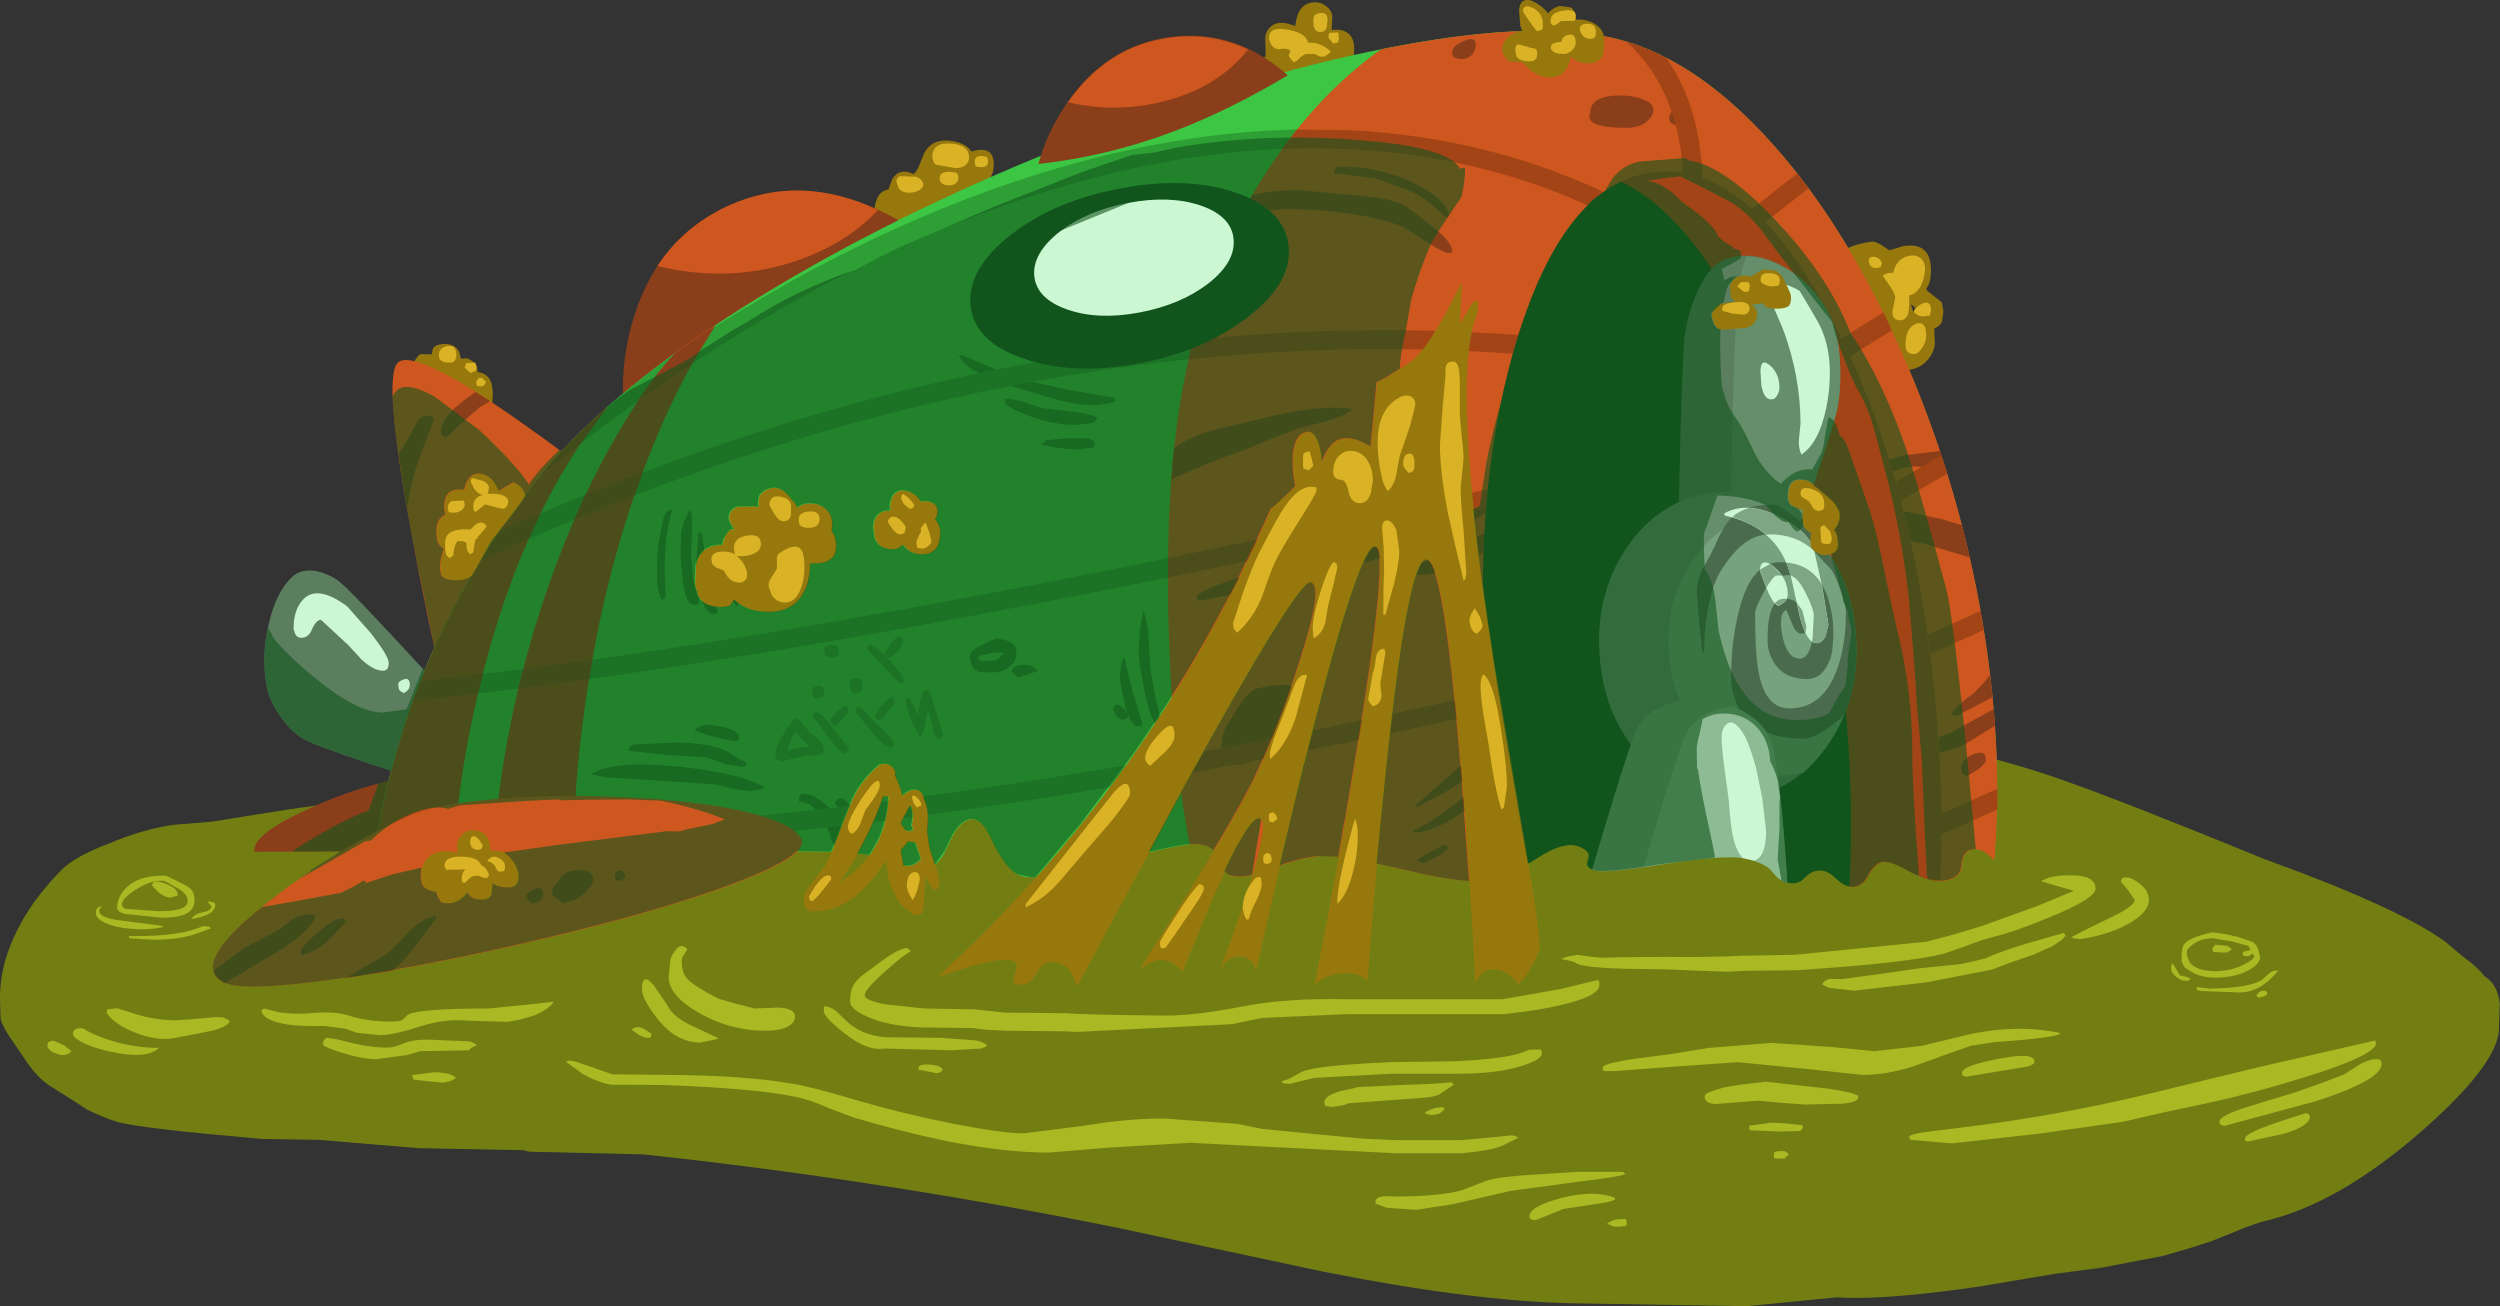 <?xml version="1.0" encoding="UTF-8" standalone="no"?>
<svg xmlns:xlink="http://www.w3.org/1999/xlink" height="220.25px" width="421.55px" xmlns="http://www.w3.org/2000/svg">
  <rect width="100%" height="100%" fill="#333333" stroke="none"/>
  <g transform="matrix(1.0, 0.0, 0.0, 1.0, 210.75, 110.1)">
    <path d="M-27.6 21.1 L15.35 18.3 40.05 15.25 67.9 11.95 67.9 11.65 94.25 11.65 Q120.05 15.4 137.25 21.5 147.75 25.2 171.05 34.75 193.55 42.9 201.45 48.6 L204.55 51.2 Q206.95 52.9 208.25 54.55 210.35 55.85 210.75 59.05 L210.6 63.9 Q209.85 70.0 197.1 81.05 183.45 92.85 171.3 95.75 169.6 96.15 166.2 97.55 L162.1 99.2 158.2 100.45 153.85 101.7 143.35 103.7 136.0 104.65 122.9 106.85 Q108.75 108.9 100.9 108.75 L99.0 108.65 83.8 110.15 53.95 109.65 Q37.05 109.25 12.0 104.25 L-22.45 96.9 Q-62.5 88.8 -102.3 84.55 L-121.5 84.1 -122.55 83.85 -140.3 83.5 -157.0 82.1 -166.5 81.95 Q-186.3 80.25 -190.75 79.15 -193.5 78.3 -196.15 76.95 -196.6 76.6 -202.4 72.95 -204.1 71.85 -205.8 69.6 L-208.6 65.5 Q-210.35 63.0 -210.65 61.7 L-210.75 58.4 Q-210.8 53.0 -208.3 47.7 -205.7 42.0 -200.4 36.6 -198.1 34.3 -192.3 32.1 -186.85 29.8 -181.7 29.0 L-175.05 28.45 -161.9 26.35 Q-134.05 22.3 -112.25 21.9 L-92.5 21.75 -77.0 22.1 -67.55 22.5 -54.1 22.55 -53.25 22.6 -27.6 21.1" fill="#737e12" fill-rule="evenodd" stroke="none"/>
    <path d="M115.5 -52.2 Q115.5 -50.95 114.4 -49.55 112.9 -47.7 110.4 -47.7 L109.55 -47.75 109.25 -47.85 Q107.35 -50.3 105.6 -53.95 L102.6 -59.95 Q98.45 -61.45 98.45 -64.55 98.45 -66.4 99.7 -67.5 101.2 -68.85 104.85 -69.35 105.6 -69.45 107.0 -68.45 L107.85 -67.9 110.15 -68.6 Q114.85 -69.35 114.85 -64.55 114.85 -62.35 114.05 -61.45 L114.25 -61.05 116.7 -59.1 116.95 -57.55 116.7 -55.85 Q116.4 -55.15 115.4 -54.7 L115.5 -52.2 M10.7 -98.2 Q10.3 -97.55 8.95 -97.15 L6.95 -95.0 Q6.25 -94.3 3.1 -94.3 1.05 -94.3 0.1 -95.15 -0.85 -95.95 -0.85 -97.7 -0.85 -99.0 -0.05 -99.9 0.35 -100.3 2.65 -100.5 L2.65 -101.45 2.6 -103.65 Q2.65 -104.95 3.7 -105.75 4.95 -106.75 7.55 -105.75 L7.65 -105.7 Q8.05 -109.55 10.75 -109.7 11.9 -109.8 12.9 -109.05 13.9 -108.25 13.9 -107.25 L13.8 -105.0 Q15.3 -105.3 16.3 -104.65 17.6 -103.9 17.6 -101.9 17.6 -100.2 16.9 -99.45 15.9 -98.3 13.1 -98.3 L10.8 -98.55 10.7 -98.2 M110.2 -62.5 L110.4 -62.8 109.85 -63.55 109.8 -63.6 109.7 -63.25 110.2 -62.5 M111.5 -58.65 L111.65 -58.2 111.85 -57.55 112.0 -57.55 112.1 -58.05 112.1 -58.35 111.85 -58.5 111.5 -58.8 111.5 -58.65 M-49.3 -76.4 L-50.05 -76.55 Q-50.55 -76.05 -51.6 -75.85 L-53.3 -73.9 Q-55.45 -71.65 -56.25 -71.8 -57.6 -72.0 -58.6 -72.75 -59.4 -71.85 -60.85 -72.1 L-61.75 -72.35 -61.95 -72.45 Q-62.95 -73.4 -63.2 -74.05 L-63.25 -75.25 Q-62.8 -77.9 -60.95 -78.15 L-60.3 -79.9 Q-59.05 -81.9 -56.7 -80.75 -56.15 -81.2 -55.75 -82.2 L-54.95 -84.2 Q-53.75 -86.55 -51.0 -86.4 -48.05 -86.2 -46.95 -84.55 L-46.15 -84.75 Q-42.6 -85.4 -43.3 -81.15 -45.2 -76.5 -47.3 -76.85 L-47.6 -76.9 Q-48.2 -76.2 -49.3 -76.4 M-137.8 -43.85 L-139.15 -44.1 -140.4 -44.45 Q-140.8 -44.9 -141.2 -46.15 L-141.5 -47.45 Q-141.5 -48.0 -140.9 -49.15 -140.2 -50.35 -139.75 -50.4 L-137.95 -50.35 -137.75 -51.35 Q-137.25 -52.1 -135.7 -52.1 -133.95 -52.1 -133.3 -50.7 L-133.0 -49.6 -132.05 -49.7 Q-130.65 -49.15 -130.3 -48.3 L-130.2 -47.35 Q-127.65 -47.1 -127.65 -43.65 L-127.75 -41.95 Q-128.05 -40.95 -129.2 -40.95 -132.8 -40.95 -133.6 -43.2 L-134.15 -43.2 Q-135.4 -43.2 -136.05 -44.55 -136.7 -43.85 -137.8 -43.85" fill="#96780d" fill-rule="evenodd" stroke="none"/>
    <path d="M-41.8 -53.25 Q-35.0 -38.5 -39.0 -24.0 -42.9 -9.5 -55.2 -3.85 -67.55 1.8 -81.1 -4.6 -94.6 -11.1 -101.4 -25.9 -108.2 -40.75 -104.3 -55.15 -100.4 -69.65 -88.05 -75.35 -75.75 -81.0 -62.2 -74.5 -48.6 -68.1 -41.8 -53.25" fill="#8a3e1a" fill-rule="evenodd" stroke="none"/>
    <path d="M-75.4 -66.5 Q-87.2 -62.15 -99.9 -65.25 -95.5 -71.9 -88.05 -75.35 -76.0 -80.9 -62.7 -74.7 -67.55 -69.45 -75.4 -66.5" fill="#cd571e" fill-rule="evenodd" stroke="none"/>
    <path d="M-165.45 -4.85 Q-164.2 -10.35 -161.4 -12.9 -160.0 -14.15 -157.7 -13.85 -155.65 -13.5 -153.8 -12.25 -152.4 -11.3 -143.5 -1.7 L-134.85 7.65 -138.2 22.05 -148.2 18.75 Q-158.5 15.3 -159.95 14.3 -161.85 13.0 -163.45 10.75 -165.2 8.3 -165.75 5.85 -166.75 0.7 -165.45 -4.85" fill="#5a7e5e" fill-rule="evenodd" stroke="none"/>
    <path d="M-144.0 21.3 Q-141.1 20.65 -134.65 21.5 -128.45 22.3 -121.7 24.2 -114.6 26.1 -109.85 28.3 -104.6 30.75 -103.9 32.8 -103.2 34.85 -112.3 36.1 L-132.95 37.5 Q-145.1 37.7 -154.8 37.0 -165.3 36.2 -167.05 34.7 -170.3 31.85 -160.35 27.05 -152.15 23.05 -144.0 21.3" fill="#8a3e1a" fill-rule="evenodd" stroke="none"/>
    <path d="M-143.8 -48.8 Q-141.4 -51.8 -123.9 -39.6 -115.15 -33.5 -106.85 -26.85 L-135.55 7.9 Q-138.55 -5.1 -141.1 -18.7 -146.2 -45.8 -143.8 -48.8" fill="#cd571e" fill-rule="evenodd" stroke="none"/>
    <path d="M-148.9 53.4 Q-149.7 42.55 -146.4 26.6 -139.75 -5.25 -119.25 -30.35 -107.4 -44.8 -82.9 -59.9 -60.2 -73.85 -32.0 -85.15 -4.25 -96.25 20.2 -101.4 45.9 -106.8 60.25 -103.9 74.65 -101.0 88.3 -85.6 101.2 -71.1 110.75 -48.7 120.3 -26.4 124.0 -2.15 127.85 23.4 124.3 45.15 120.85 65.6 77.45 71.55 42.65 76.3 -16.0 71.6 -57.95 68.25 -107.6 60.5 L-137.55 55.5 -148.9 53.4" fill="#3dc544" fill-rule="evenodd" stroke="none"/>
    <path d="M-92.45 -20.3 L-91.45 -13.7 Q-90.75 -9.55 -89.75 -7.15 L-89.8 -6.75 Q-89.9 -6.6 -90.35 -6.6 -91.95 -6.6 -92.85 -10.5 L-93.4 -14.55 -92.95 -20.3 -92.45 -20.3 M-23.0 -43.05 L-22.6 -42.55 Q-22.9 -42.25 -24.15 -42.0 L-25.9 -41.8 Q-29.35 -41.8 -32.5 -42.7 L-39.9 -44.9 Q-43.0 -45.7 -45.75 -47.2 -48.7 -48.85 -49.05 -50.3 -48.45 -50.25 -44.7 -48.6 -40.6 -46.85 -38.45 -46.4 -36.0 -45.4 -30.45 -44.35 L-23.0 -43.05 M-26.1 -35.45 L-26.35 -34.65 -29.25 -34.3 -32.25 -34.55 -35.15 -35.1 -34.35 -35.85 -31.0 -36.2 -27.15 -36.2 Q-26.25 -35.75 -26.1 -35.45 M-25.7 -39.55 Q-26.0 -39.0 -26.45 -38.8 L-29.45 -38.45 Q-32.8 -38.45 -36.6 -39.75 -40.05 -40.9 -41.25 -42.1 L-41.25 -42.75 Q-40.3 -43.0 -37.9 -42.25 L-35.15 -41.3 -30.05 -40.7 Q-26.1 -40.25 -25.7 -39.55 M-17.95 -7.15 Q-17.25 -5.5 -17.05 -2.45 L-16.8 2.55 -15.95 7.35 -14.85 12.35 Q-14.85 12.65 -15.1 12.8 -16.7 12.0 -17.85 6.05 -18.75 1.5 -18.75 -0.8 L-18.5 -4.2 -17.95 -7.15 M-42.85 -2.45 Q-40.6 -2.2 -39.8 -1.4 -39.35 -0.9 -39.35 0.0 -39.35 1.25 -40.4 2.2 -41.55 3.3 -43.5 3.3 L-45.75 3.2 -46.65 2.6 -47.0 1.85 -47.15 1.1 -47.25 0.65 Q-47.25 -0.25 -45.75 -1.05 L-42.85 -2.45 M-45.0 0.35 L-45.8 0.65 Q-45.8 1.4 -44.85 1.4 L-42.75 1.25 -42.05 0.7 -41.45 0.0 -42.95 -0.1 -45.0 0.35 M-35.8 3.05 L-39.05 4.15 -40.15 3.3 Q-40.15 2.1 -38.35 2.0 -36.55 1.9 -35.8 3.05 M-21.15 0.8 L-19.85 6.2 -18.1 12.0 -18.3 12.2 -18.9 12.35 Q-20.15 12.35 -21.15 8.4 L-21.95 4.3 -21.75 2.35 Q-21.55 1.05 -21.15 0.8 M-22.1 8.75 L-21.3 9.4 Q-20.75 9.75 -20.5 10.6 L-20.75 11.05 Q-20.95 11.25 -21.45 11.25 -22.05 11.25 -22.6 10.5 L-23.0 9.65 Q-23.0 8.6 -22.1 8.75 M-88.3 -15.5 L-87.4 -12.2 Q-86.9 -9.9 -85.95 -8.6 -86.15 -8.05 -86.5 -7.95 -87.15 -8.3 -88.2 -10.7 -89.1 -12.9 -89.1 -13.6 L-89.0 -14.45 Q-88.8 -15.35 -88.3 -15.5 M-94.35 -24.2 Q-93.95 -22.9 -94.05 -20.5 L-94.25 -16.55 -93.9 -12.7 -93.35 -10.7 -92.8 -9.15 -92.85 -8.7 -92.95 -8.4 -93.1 -8.25 Q-93.25 -8.1 -93.75 -8.1 -95.1 -8.1 -95.65 -12.25 L-96.0 -16.5 -95.9 -20.3 Q-95.6 -22.2 -94.35 -24.2 M-68.4 31.6 L-68.5 32.55 -68.55 32.85 -69.15 32.95 Q-70.1 32.95 -70.65 31.2 -71.3 29.0 -71.6 28.75 L-73.15 26.55 Q-74.05 25.3 -75.8 25.1 -76.0 25.45 -76.0 24.65 -76.0 23.55 -74.8 23.75 -73.7 23.9 -72.2 25.05 -68.4 27.95 -68.4 31.6 M-96.75 15.1 Q-91.1 15.2 -88.25 16.55 L-84.85 18.6 -84.95 19.0 Q-85.1 19.2 -85.6 19.2 L-88.2 18.8 -91.65 17.6 -98.2 17.2 -104.8 16.5 -104.6 15.8 -104.0 15.45 -96.75 15.1 M-86.1 14.1 L-86.15 14.7 -86.85 14.9 Q-91.6 14.0 -93.65 13.0 -92.45 11.75 -89.4 12.35 -86.4 12.95 -86.1 14.1 M-82.05 22.55 L-81.8 22.75 -83.0 23.1 -84.3 23.3 -86.75 22.95 -90.25 22.15 -108.7 20.95 -111.1 20.5 Q-107.6 18.05 -96.6 19.15 -86.35 20.15 -82.05 22.55 M-65.65 29.9 L-65.85 31.05 -66.35 32.1 -67.6 29.0 Q-68.4 26.7 -70.05 25.4 -69.0 23.35 -67.2 26.05 -65.65 28.5 -65.65 29.9 M-97.4 -24.1 Q-98.4 -20.85 -98.6 -16.95 -98.8 -14.0 -98.5 -9.8 -98.55 -9.1 -99.15 -9.0 L-99.65 -10.15 -99.95 -11.6 -99.95 -14.2 Q-99.95 -18.0 -99.45 -19.75 L-98.9 -22.65 Q-98.45 -24.3 -97.4 -24.1" fill="#228728" fill-rule="evenodd" stroke="none"/>
    <path d="M43.55 5.95 Q44.15 5.8 44.75 6.15 45.3 6.5 45.45 7.1 45.55 7.75 45.25 8.35 L44.25 9.05 Q-69.7 35.05 -147.6 33.5 L-147.05 30.3 Q-69.6 31.75 43.55 5.95 M-32.4 -81.75 Q-6.7 -89.25 16.8 -88.15 40.85 -86.95 61.5 -76.85 62.1 -76.55 62.35 -75.95 62.55 -75.35 62.25 -74.7 L61.35 -73.9 60.1 -74.0 Q40.0 -83.85 16.65 -84.95 -6.4 -86.05 -31.55 -78.65 -75.45 -65.75 -119.85 -29.75 L-119.4 -30.1 -119.2 -30.35 Q-110.15 -41.4 -93.6 -52.85 -62.95 -72.8 -32.4 -81.75 M41.35 -27.9 L42.55 -27.65 Q43.1 -27.3 43.25 -26.65 43.4 -26.05 43.05 -25.45 L42.05 -24.75 Q-71.0 0.75 -141.1 8.05 L-139.85 4.75 Q-70.2 -2.7 41.35 -27.9 M47.25 -53.45 Q47.9 -53.4 48.35 -52.9 48.8 -52.4 48.7 -51.75 48.65 -51.05 48.2 -50.65 47.65 -50.2 47.0 -50.25 -39.35 -57.1 -129.7 -15.6 L-126.5 -20.5 Q-37.65 -60.2 47.25 -53.45 M76.0 -72.0 Q75.9 -71.4 75.4 -70.95 74.85 -70.5 74.2 -70.6 73.6 -70.7 73.15 -71.15 72.75 -71.65 72.8 -72.35 74.8 -92.65 63.5 -103.1 66.85 -102.1 70.25 -100.3 77.75 -89.55 76.0 -72.0" fill="#2e9f34" fill-rule="evenodd" stroke="none"/>
    <path d="M-113.3 47.95 Q-112.4 55.8 -110.55 60.0 L-127.75 57.2 Q-129.85 21.7 -118.2 -11.5 -113.6 -24.65 -107.45 -35.5 -102.1 -45.05 -96.9 -50.55 L-93.7 -53.05 -90.1 -55.25 -89.85 -55.6 Q-96.8 -45.25 -102.05 -31.35 -109.5 -11.65 -112.45 11.5 -115.15 32.4 -113.3 47.95 M-148.85 53.4 Q-149.65 42.55 -146.35 26.6 -139.75 -5.25 -119.2 -30.35 -114.7 -35.85 -108.3 -41.5 -123.85 -22.15 -130.85 9.9 -133.85 23.7 -134.25 36.15 -134.65 48.6 -132.35 56.45 L-137.5 55.5 -148.85 53.4" fill="#a34416" fill-rule="evenodd" stroke="none"/>
    <path d="M-122.5 2.7 L-110.85 1.15 -111.4 4.4 -123.35 6.0 -122.5 2.7 M-126.5 -20.5 L-119.6 -23.55 -121.6 -19.2 -129.7 -15.6 -126.5 -20.5 M-103.75 -26.55 L-113.95 -22.45 -112.05 -26.7 -102.35 -30.5 -103.75 -26.55 M-119.2 -30.35 Q-114.7 -35.85 -108.3 -41.5 L-112.8 -35.3 -119.85 -29.75 -119.4 -30.1 -119.2 -30.35 M-93.6 -52.85 L-89.95 -55.2 -90.3 -55.0 -94.05 -48.75 -103.25 -42.45 Q-100.05 -47.2 -96.95 -50.5 L-97.2 -50.3 -93.6 -52.85 M-141.1 8.05 L-139.85 4.75 -129.3 3.5 -130.15 6.85 -141.1 8.05 M-147.05 30.3 L-133.95 30.35 -134.15 33.55 -127.55 33.4 -127.3 30.25 -113.95 29.75 -114.05 32.95 -113.5 32.95 Q-131.35 33.8 -147.6 33.5 L-147.05 30.3" fill="#8a3e1a" fill-rule="evenodd" stroke="none"/>
    <path d="M-13.0 10.3 Q-14.9 -18.7 -12.4 -37.7 -9.45 -60.75 0.65 -77.65 9.95 -93.3 22.5 -102.05 L22.15 -101.8 Q46.45 -106.7 60.3 -103.9 74.65 -101.0 88.35 -85.6 101.25 -71.1 110.8 -48.7 120.35 -26.4 124.05 -2.15 127.9 23.4 124.3 45.15 120.9 65.6 77.45 71.55 48.45 75.5 2.85 72.9 -3.9 58.9 -8.1 41.75 -11.95 26.0 -13.0 10.3" fill="#cd571e" fill-rule="evenodd" stroke="none"/>
    <path d="M119.95 -16.55 L113.6 -18.45 111.45 -18.8 110.25 -23.9 116.3 -22.65 120.1 -21.55 121.4 -16.1 119.95 -16.55 M112.3 -31.45 Q110.45 -31.45 108.4 -30.6 L107.8 -32.6 110.1 -33.3 116.4 -34.05 117.3 -31.15 112.3 -31.45 M123.9 8.15 L119.15 10.6 118.45 10.5 118.25 10.25 Q119.3 8.75 122.1 6.75 L124.05 4.7 124.8 3.7 125.25 7.45 Q124.6 7.75 123.9 8.15 M120.25 15.6 L116.3 16.9 116.15 14.25 118.35 13.35 124.65 9.9 125.45 9.45 125.65 12.25 120.25 15.6 M124.1 18.0 Q124.1 18.6 122.8 19.65 L121.05 20.7 Q119.95 20.7 119.95 19.55 119.95 17.9 122.0 17.1 124.1 16.25 124.1 18.0 M74.45 -90.15 Q74.45 -89.55 73.9 -89.2 73.5 -88.9 73.1 -88.9 70.7 -88.9 70.7 -90.1 70.7 -91.6 72.6 -91.7 74.45 -91.8 74.45 -90.15 M68.05 -91.6 Q68.05 -90.6 67.05 -89.7 65.8 -88.55 63.5 -88.55 58.6 -88.55 57.55 -89.7 57.2 -90.05 57.25 -90.5 L57.4 -91.1 Q57.4 -94.05 62.75 -94.0 64.85 -93.95 66.4 -93.3 68.05 -92.65 68.05 -91.6 M38.1 -102.6 Q38.1 -101.6 37.5 -100.95 36.85 -100.15 35.75 -100.15 34.85 -100.15 34.4 -100.5 34.1 -100.8 34.1 -101.25 34.1 -102.35 36.1 -103.2 38.1 -104.05 38.1 -102.6 M34.15 -67.75 Q34.25 -67.45 33.45 -67.45 32.7 -67.45 29.95 -69.2 27.05 -71.1 26.45 -71.5 24.8 -72.5 19.85 -73.55 13.3 -74.85 5.45 -74.85 L-1.45 -73.9 -1.75 -73.4 0.4 -77.2 Q4.0 -78.15 8.85 -78.0 L19.35 -77.0 Q24.0 -76.65 26.4 -75.25 L29.8 -72.7 32.2 -70.7 Q34.05 -68.95 34.15 -67.75 M33.55 -73.95 L33.55 -73.65 Q33.55 -73.5 33.0 -73.5 L31.0 -75.35 Q28.45 -77.45 25.7 -78.4 L21.1 -80.05 14.3 -80.9 14.15 -81.1 14.4 -81.6 14.85 -82.0 Q21.5 -82.15 27.5 -79.3 33.0 -76.65 33.55 -73.95 M24.8 -16.9 Q13.3 -13.0 -8.05 -8.85 L-8.8 -8.85 -8.95 -9.45 Q-8.95 -10.6 3.6 -14.55 L18.5 -19.05 Q27.15 -21.9 33.55 -24.85 L40.1 -27.35 39.8 -23.6 Q33.95 -20.0 24.8 -16.9 M17.2 -41.15 Q16.95 -40.35 13.0 -39.1 L8.0 -37.8 2.95 -35.85 -1.25 -34.1 Q-4.6 -33.05 -13.25 -29.3 L-13.3 -28.7 -12.8 -34.55 -11.7 -35.25 Q-9.1 -36.85 -6.35 -37.5 L4.4 -40.1 Q12.95 -41.9 17.2 -41.15 M26.5 -13.25 L26.45 -13.35 Q26.3 -13.5 26.3 -14.0 L30.2 -15.7 Q35.3 -17.8 39.3 -20.1 L39.6 -20.25 39.4 -17.0 Q32.1 -12.5 26.5 -13.25 M8.55 7.65 Q8.55 9.75 7.95 10.95 7.25 12.3 5.05 13.95 L1.9 16.9 Q-0.5 18.85 -2.2 18.85 -4.35 18.85 -4.75 17.6 L-4.8 15.8 Q-4.8 14.05 -4.05 12.45 L-1.9 9.0 -0.7 7.4 Q0.4 6.2 1.2 6.0 6.2 4.8 7.85 5.95 8.55 6.5 8.55 7.65 M27.95 26.05 L27.8 25.85 36.25 18.4 40.7 14.1 41.1 17.6 Q36.6 21.95 27.95 26.05 M32.75 32.3 Q33.25 32.5 33.35 32.95 32.9 33.7 31.85 34.25 L29.25 35.45 Q28.35 35.15 28.2 34.95 28.6 34.5 32.75 32.3 M39.05 24.75 L33.9 28.15 Q29.7 30.5 27.5 30.25 L27.4 30.0 Q29.25 29.3 32.55 27.0 36.1 24.55 37.15 23.05 38.3 21.4 41.35 19.4 L41.8 22.7 39.05 24.75 M-129.85 -41.45 L-133.05 -38.65 Q-134.85 -36.85 -135.6 -36.4 L-136.2 -36.65 Q-136.4 -36.85 -136.4 -37.4 -136.4 -40.1 -130.55 -44.0 L-128.1 -42.45 -129.85 -41.45 M-137.65 -39.1 L-139.15 -35.25 Q-140.9 -30.8 -141.65 -27.15 L-142.1 -24.2 -143.55 -33.4 -143.0 -34.4 -141.5 -36.85 -140.9 -38.05 -140.2 -39.25 Q-139.6 -40.0 -138.65 -40.0 -137.65 -40.1 -137.65 -39.1" fill="#8a3e1a" fill-rule="evenodd" stroke="none"/>
    <path d="M41.35 -27.9 L42.55 -27.65 Q43.1 -27.3 43.25 -26.65 43.4 -26.05 43.05 -25.45 L42.05 -24.75 Q12.35 -18.05 -14.4 -12.6 L-13.8 -12.7 -13.8 -16.0 Q12.35 -21.35 41.35 -27.9 M47.25 -53.45 Q47.9 -53.4 48.35 -52.9 48.8 -52.4 48.7 -51.75 48.65 -51.05 48.2 -50.65 47.65 -50.2 47.0 -50.25 18.55 -52.55 -10.35 -49.5 L-9.55 -52.8 Q19.05 -55.7 47.25 -53.45 M76.0 -72.0 Q75.9 -71.4 75.4 -70.95 74.85 -70.5 74.2 -70.6 73.6 -70.7 73.15 -71.15 72.75 -71.65 72.8 -72.35 74.8 -92.65 63.5 -103.1 66.85 -102.1 70.25 -100.3 77.75 -89.55 76.0 -72.0 M116.65 27.15 L126.05 22.9 126.05 26.4 116.65 30.6 116.65 27.15 M114.3 -3.1 Q118.75 -5.05 123.2 -7.1 L123.75 -3.85 114.75 0.15 114.3 -3.1 M109.8 -25.7 L108.95 -28.85 Q112.95 -31.15 116.95 -33.55 L116.6 -33.3 117.6 -30.25 109.8 -25.7 M79.9 -67.15 Q81.4 -69.7 82.05 -72.8 L92.3 -80.85 94.2 -78.35 79.9 -67.15 M43.55 5.95 Q44.15 5.8 44.75 6.15 45.3 6.5 45.45 7.1 45.55 7.75 45.25 8.35 L44.25 9.05 Q14.95 15.7 -12.0 20.6 L-12.35 17.45 Q14.4 12.6 43.55 5.95 M16.65 -84.95 Q11.1 -85.2 5.45 -85.0 L7.95 -88.25 16.8 -88.15 Q40.85 -86.95 61.5 -76.85 62.1 -76.55 62.35 -75.95 62.55 -75.35 62.25 -74.7 L61.35 -73.9 60.1 -74.0 Q40.0 -83.85 16.65 -84.95 M96.5 -47.05 L91.2 -47.7 106.85 -57.45 108.25 -54.4 96.5 -47.05" fill="#a34416" fill-rule="evenodd" stroke="none"/>
    <path d="M115.35 5.8 Q119.3 43.3 111.1 70.85 103.0 98.4 87.45 99.9 72.0 101.4 58.25 75.95 44.5 50.5 40.55 13.0 36.65 -24.45 44.8 -52.05 53.0 -79.6 68.45 -81.1 83.95 -82.6 97.65 -57.15 111.45 -31.65 115.35 5.8" fill="#a34416" fill-rule="evenodd" stroke="none"/>
    <path d="M100.1 5.8 Q104.05 43.3 95.8 70.85 89.3 92.9 78.1 98.3 67.75 93.55 58.25 75.95 44.5 50.5 40.55 13.0 36.65 -24.45 44.8 -52.05 51.35 -74.1 62.55 -79.45 72.9 -74.75 82.4 -57.15 96.15 -31.65 100.1 5.8" fill="#11551d" fill-rule="evenodd" stroke="none"/>
    <path d="M89.3 -65.5 Q94.65 -62.85 97.7 -57.05 99.15 -54.3 99.45 -49.45 99.75 -45.2 99.1 -41.45 98.6 -38.55 92.2 -20.3 L85.95 -2.65 72.05 -9.55 72.45 -30.05 Q72.9 -51.2 73.45 -54.2 74.1 -58.1 75.7 -61.4 77.45 -65.1 79.55 -66.05 84.0 -68.15 89.3 -65.5" fill="#5a7e5e" fill-rule="evenodd" stroke="none"/>
    <path d="M81.0 -17.15 L81.35 -37.65 Q81.85 -58.8 82.4 -61.8 82.9 -64.75 83.9 -67.3 L83.75 -66.85 Q86.4 -66.85 89.35 -65.4 94.65 -62.75 97.75 -56.95 99.15 -54.2 99.5 -49.45 99.75 -45.15 99.1 -41.4 98.6 -38.5 92.25 -20.25 L89.65 -12.85 81.0 -17.15" fill="#658e6b" fill-rule="evenodd" stroke="none"/>
    <path d="M6.55 -68.55 Q7.15 -62.45 -0.25 -56.7 -7.7 -50.9 -18.8 -48.8 -29.95 -46.75 -38.2 -49.65 -46.5 -52.5 -47.1 -58.6 -47.7 -64.75 -40.25 -70.55 -32.85 -76.3 -21.7 -78.35 -10.6 -80.45 -2.3 -77.6 5.95 -74.7 6.55 -68.55" fill="#11551d" fill-rule="evenodd" stroke="none"/>
    <path d="M-2.75 -69.8 Q-2.35 -65.95 -7.0 -62.3 -11.7 -58.7 -18.65 -57.4 -25.6 -56.1 -30.75 -57.9 -35.95 -59.7 -36.35 -63.55 -36.7 -67.4 -32.05 -71.05 -27.4 -74.6 -20.45 -75.9 -13.5 -77.2 -8.3 -75.45 -3.1 -73.65 -2.75 -69.8" fill="#ccf7d3" fill-rule="evenodd" stroke="none"/>
    <path d="M102.25 -2.55 Q102.85 8.15 97.0 16.1 91.1 24.0 82.15 24.55 73.15 25.1 66.35 17.95 59.55 10.75 58.95 0.05 58.3 -10.6 64.1 -18.55 70.0 -26.5 79.0 -27.05 87.95 -27.6 94.75 -20.4 101.6 -13.2 102.25 -2.55" fill="#658e6b" fill-rule="evenodd" stroke="none"/>
    <path d="M90.5 20.6 Q82.8 21.1 77.05 14.95 71.15 8.8 70.65 -0.35 70.1 -9.45 75.1 -16.25 80.15 -23.05 87.8 -23.5 L91.25 -23.4 94.75 -20.3 Q101.6 -13.15 102.2 -2.45 102.85 8.25 96.95 16.2 95.25 18.5 93.25 20.25 L90.5 20.6" fill="#76a37d" fill-rule="evenodd" stroke="none"/>
    <path d="M99.5 11.1 Q95.6 14.45 93.35 14.45 85.6 14.45 82.65 9.6 81.15 7.1 81.15 3.95 81.15 -1.25 82.2 -5.95 84.2 -15.3 89.35 -15.3 95.95 -15.3 97.75 -8.35 98.7 -4.8 98.25 -1.05 98.25 0.35 97.45 1.95 96.25 4.4 93.95 4.4 89.95 4.4 88.25 1.4 87.3 -0.25 87.3 -2.0 87.3 -4.55 87.55 -5.8 88.15 -9.15 90.15 -9.15 92.35 -9.15 93.15 -7.2 L93.85 -4.35 93.7 -3.5 93.6 -3.35 93.0 -3.25 Q92.05 -3.25 91.4 -5.0 L90.45 -7.25 Q89.85 -6.95 89.65 -6.25 L89.55 -5.3 Q89.55 -3.55 90.05 -1.85 90.9 0.95 92.7 0.95 94.4 0.95 94.9 -2.65 L95.1 -6.3 Q95.1 -7.35 93.7 -10.15 92.0 -13.6 90.2 -13.05 L88.7 -13.05 Q87.8 -12.45 86.5 -9.95 85.2 -7.55 85.2 -6.75 85.2 0.5 85.8 3.3 86.95 9.35 91.0 9.35 97.25 9.35 99.5 1.25 100.2 -1.3 100.45 -4.4 L100.5 -7.0 Q100.5 -8.0 99.5 -10.85 98.45 -13.75 97.9 -14.2 L94.75 -17.55 Q91.9 -20.0 87.65 -20.0 83.95 -20.0 80.8 -15.85 78.55 -12.95 77.9 -10.25 76.6 -5.5 76.6 -0.2 L76.3 -0.15 75.8 -4.75 75.35 -10.2 Q75.35 -12.15 76.45 -14.4 78.0 -17.0 78.75 -18.8 80.2 -22.15 81.85 -23.35 84.4 -25.15 88.7 -25.0 91.9 -23.35 94.75 -20.3 101.6 -13.15 102.2 -2.45 102.65 4.55 100.25 10.45 L100.8 9.85 99.5 11.1" fill="#4a6b4d" fill-rule="evenodd" stroke="none"/>
    <path d="M67.6 97.05 Q58.65 96.1 53.0 89.9 50.35 87.05 49.25 80.9 48.2 75.45 48.8 70.2 49.25 65.7 55.95 42.55 62.4 20.3 64.95 13.45 66.1 10.4 69.6 8.95 72.85 7.6 76.95 8.0 81.05 8.35 84.05 10.35 87.4 12.55 88.2 16.0 89.8 22.75 91.1 46.55 92.35 69.35 91.75 74.9 91.15 80.35 89.0 85.4 86.65 91.0 83.4 93.2 76.5 98.05 67.6 97.05" fill="#76a37d" fill-rule="evenodd" stroke="none"/>
    <path d="M61.25 90.85 Q58.6 87.95 57.5 81.9 56.5 76.4 57.1 71.15 57.55 66.7 64.25 43.5 70.65 21.25 73.2 14.4 74.35 11.4 77.85 9.9 79.5 9.25 81.35 9.05 82.8 9.55 84.05 10.4 87.45 12.55 88.2 16.0 89.8 22.7 91.1 46.55 92.35 69.4 91.75 74.9 91.15 80.4 89.0 85.4 86.6 90.95 83.35 93.2 78.1 96.9 71.6 97.2 65.55 95.5 61.25 90.85" fill="#8cbb94" fill-rule="evenodd" stroke="none"/>
    <path d="M97.8 -47.3 Q97.8 -43.45 96.85 -39.9 95.6 -35.15 93.0 -33.45 92.45 -34.65 92.6 -36.15 L92.85 -38.6 Q92.85 -46.65 89.9 -54.6 L87.9 -59.25 86.95 -60.85 Q86.95 -62.45 88.85 -62.35 90.6 -62.3 92.7 -61.05 L94.05 -58.8 95.4 -56.5 Q97.8 -52.6 97.8 -47.3 M97.55 -4.8 L97.1 -2.9 Q96.5 -1.65 95.55 -1.65 93.9 -1.65 92.75 -6.05 L91.2 -13.05 Q89.0 -21.25 80.1 -23.15 L80.0 -23.55 Q84.0 -25.7 89.4 -22.9 94.5 -20.3 95.2 -17.05 L96.5 -11.2 97.55 -4.8 M89.3 -44.7 Q89.3 -44.1 88.95 -43.5 88.6 -42.75 87.9 -42.75 86.7 -42.75 86.25 -45.1 L86.1 -47.45 Q86.1 -49.8 87.7 -48.5 89.3 -47.1 89.3 -44.7 M90.7 -9.85 Q90.7 -9.2 90.15 -8.55 L89.2 -7.95 Q88.35 -7.95 87.1 -10.95 L86.0 -13.85 Q86.0 -15.1 86.75 -15.25 87.4 -15.35 88.35 -14.55 90.7 -12.6 90.7 -9.85 M87.05 29.95 Q87.05 35.1 84.4 35.1 82.35 35.1 81.4 30.7 81.1 29.3 80.75 24.8 L80.1 20.0 Q79.55 15.95 79.55 14.3 79.55 12.7 80.45 11.95 81.7 10.95 83.5 14.1 84.3 15.65 85.35 19.35 L86.4 24.45 87.05 29.95 M-141.65 5.4 Q-141.65 6.25 -142.65 6.75 -143.35 6.5 -143.5 6.05 L-143.6 5.35 Q-143.6 4.75 -142.65 4.45 -141.65 4.1 -141.65 5.4 M-145.2 1.7 Q-145.2 3.0 -146.15 3.0 -147.75 3.0 -149.8 1.1 L-152.0 -1.3 -156.65 -5.6 Q-157.5 -5.5 -158.15 -3.95 -158.75 -2.55 -159.9 -2.55 -160.75 -2.55 -161.05 -3.4 L-161.25 -4.1 Q-161.25 -7.35 -159.6 -9.05 -157.2 -11.55 -152.2 -7.85 L-148.15 -3.25 Q-145.2 0.55 -145.2 1.7" fill="#ccf7d3" fill-rule="evenodd" stroke="none"/>
    <path d="M-31.35 -91.95 Q-24.45 -102.55 -13.1 -103.9 -2.4 -105.2 6.4 -97.4 -3.7 -91.4 -12.95 -87.9 -23.95 -83.75 -35.65 -82.45 -34.3 -87.45 -31.35 -91.95" fill="#8a3e1a" fill-rule="evenodd" stroke="none"/>
    <path d="M-14.95 -92.9 Q-23.3 -90.9 -31.6 -93.1 L-30.65 -92.9 Q-23.9 -102.5 -13.1 -103.8 -6.35 -104.6 -0.3 -101.75 -5.55 -95.15 -14.95 -92.9" fill="#cd571e" fill-rule="evenodd" stroke="none"/>
    <path d="M94.75 -17.55 Q91.9 -20.0 87.65 -20.0 L87.05 -19.95 Q84.7 -21.9 81.35 -22.9 L81.85 -23.35 Q82.95 -24.1 84.45 -24.55 L84.15 -24.45 Q86.6 -24.35 89.4 -22.9 94.4 -20.35 95.15 -17.2 L95.6 -16.75 94.75 -17.55 M94.9 -2.65 L95.1 -6.3 Q95.1 -7.35 93.7 -10.15 92.45 -12.65 91.2 -13.05 L90.45 -15.25 Q94.4 -14.9 96.4 -11.65 L96.5 -11.2 97.55 -4.8 97.1 -2.9 Q96.5 -1.65 95.55 -1.65 95.2 -1.65 94.8 -1.9 L94.9 -2.65 M88.7 -13.05 Q87.9 -12.5 86.8 -10.5 L87.1 -11.0 86.0 -13.85 86.0 -14.05 87.7 -15.0 88.35 -14.55 89.75 -13.05 88.7 -13.05 M90.15 -9.15 L90.55 -9.1 90.15 -8.55 89.2 -7.95 88.5 -8.35 Q89.15 -9.15 90.15 -9.15 M93.15 -7.2 L93.85 -4.35 93.7 -3.5 93.7 -3.4 Q93.15 -4.45 92.75 -6.05 L92.25 -8.45 93.15 -7.2" fill="#7ea684" fill-rule="evenodd" stroke="none"/>
    <path d="M-184.4 33.6 Q-80.1 33.1 -69.0 33.6 -63.05 33.85 -58.9 35.6 -56.0 36.85 -54.25 36.35 -52.3 35.8 -50.8 32.25 -49.35 28.75 -47.4 28.1 -45.35 27.5 -43.6 31.25 -41.35 36.1 -39.15 37.35 -36.5 38.9 -24.6 35.6 -11.45 32.0 -8.95 32.25 -5.5 32.5 -4.8 35.0 L-4.2 36.75 Q-3.7 37.55 -2.4 37.7 -0.4 38.0 3.35 36.5 8.0 34.7 11.3 34.3 14.6 33.85 25.3 36.4 35.9 38.95 39.75 38.4 43.35 37.9 48.55 34.55 52.85 31.8 55.2 32.55 57.65 33.35 57.1 34.8 56.85 35.55 56.95 35.8 57.1 36.35 58.3 36.7 60.0 37.2 69.85 35.6 80.05 34.0 83.35 34.65 86.85 35.35 88.1 36.9 89.3 38.5 90.6 38.75 92.4 39.1 93.3 38.15 94.5 36.9 95.7 36.7 97.2 36.45 98.85 38.05 100.55 39.6 101.9 39.45 103.4 39.25 104.2 37.7 105.2 35.85 106.35 35.35 107.55 34.8 111.05 36.75 114.85 38.85 117.35 38.4 119.9 37.95 120.05 35.95 120.2 33.75 121.5 33.25 123.1 32.6 125.15 34.6 127.45 36.75 128.7 36.7 130.0 36.65 132.2 35.0 134.4 33.35 136.2 33.25 138.4 33.15 147.15 35.95 L155.45 38.75 139.65 74.45 93.7 107.3 -25.75 83.75 -133.9 74.1 -187.45 61.75 -184.4 33.6" fill="#737e12" fill-rule="evenodd" stroke="none"/>
    <path d="M-135.8 -24.45 L-135.55 -23.3 Q-137.1 -22.6 -137.1 -20.5 L-136.95 -18.9 Q-136.7 -18.0 -135.8 -17.5 L-136.0 -17.0 Q-136.5 -15.5 -136.5 -14.25 L-136.3 -13.2 Q-135.95 -12.45 -135.0 -12.35 L-134.65 -12.25 -133.8 -12.2 Q-131.5 -12.2 -130.85 -13.4 L-127.8 -18.85 -124.7 -22.85 Q-122.1 -26.2 -122.1 -26.6 -122.5 -28.1 -124.1 -28.75 L-126.55 -27.3 -127.3 -28.7 Q-128.2 -29.9 -129.4 -30.15 -130.7 -30.45 -131.55 -29.45 -132.15 -28.75 -132.4 -27.45 L-132.65 -27.5 Q-135.8 -27.85 -135.8 -24.45 M-87.8 -22.7 Q-87.8 -22.05 -86.95 -20.9 L-87.55 -20.8 Q-88.25 -20.25 -88.65 -19.25 L-88.95 -18.2 Q-90.4 -18.3 -91.8 -17.45 -93.05 -16.6 -93.4 -14.65 L-93.55 -11.4 -92.95 -9.5 Q-91.85 -7.7 -89.05 -7.7 L-87.7 -7.9 -86.9 -8.95 Q-84.75 -6.9 -81.1 -6.9 -76.75 -6.9 -75.05 -10.4 -74.1 -12.3 -74.1 -14.9 L-74.1 -15.05 -73.45 -15.05 Q-69.7 -15.05 -69.7 -17.9 -69.7 -19.7 -70.45 -20.5 L-70.35 -21.7 Q-70.35 -23.25 -71.45 -24.25 -72.5 -25.15 -73.9 -25.2 -75.3 -25.25 -76.25 -24.5 -76.6 -25.35 -77.2 -25.85 -78.95 -28.35 -81.0 -27.7 -82.85 -27.1 -82.85 -25.5 L-82.85 -24.55 -83.35 -24.7 -86.4 -24.65 Q-87.8 -24.15 -87.8 -22.7 M3.6 -24.3 Q-16.2 21.35 -52.75 54.7 L-47.7 53.05 Q-42.3 51.45 -40.3 51.8 -38.7 52.15 -39.65 54.15 -40.5 55.95 -38.7 55.95 -36.95 55.95 -36.0 54.05 -35.05 52.15 -33.3 52.15 -31.1 52.15 -29.95 54.2 L-29.15 56.3 -10.75 22.1 Q8.1 -12.05 10.3 -11.85 12.65 -11.65 8.55 1.15 5.1 11.9 1.05 20.6 -1.55 26.2 -10.35 40.35 L-18.65 53.4 -17.3 52.5 Q-15.7 51.65 -14.5 51.8 -13.3 52.0 -12.2 52.9 L-11.35 53.75 -5.9 40.6 Q-0.1 27.55 1.7 27.95 3.45 28.35 -0.75 41.25 -2.85 47.7 -5.3 54.05 L-4.5 52.6 Q-3.4 51.2 -1.8 51.2 -0.2 51.2 0.6 52.45 L1.05 53.75 Q4.95 36.0 9.4 18.15 18.35 -17.5 21.1 -17.9 23.9 -18.3 17.7 18.8 14.6 37.35 10.9 55.95 L11.95 55.15 Q13.4 54.25 15.4 54.05 17.4 53.85 18.8 54.55 L19.85 55.35 Q21.1 37.8 23.0 20.15 26.7 -15.1 29.7 -15.7 32.7 -16.3 35.65 19.65 37.15 37.6 38.0 55.65 L38.8 54.4 Q39.9 53.25 41.5 53.4 43.1 53.6 44.35 54.8 L45.3 55.95 46.45 54.55 Q47.85 52.6 48.8 50.25 49.3 49.1 46.8 34.45 L41.3 2.1 Q33.7 -46.05 38.3 -57.1 38.9 -60.85 37.2 -58.55 L35.45 -55.5 35.75 -62.5 32.75 -56.75 Q29.35 -50.7 27.15 -49.1 L23.0 -46.4 21.45 -45.6 20.45 -34.8 18.75 -35.65 Q16.8 -36.45 15.4 -36.05 14.0 -35.65 12.95 -33.9 L12.2 -32.25 Q12.15 -33.85 11.7 -35.25 10.8 -38.0 9.0 -37.0 7.25 -36.05 7.3 -31.95 7.35 -29.9 7.75 -28.1 L3.6 -24.3 M-57.25 25.75 L-57.25 25.7 Q-56.75 26.45 -56.85 27.95 L-56.9 28.6 -56.95 28.75 -57.05 29.3 -56.9 29.3 -56.8 29.8 -56.85 29.85 Q-56.95 30.05 -57.55 30.05 -58.1 30.05 -58.65 29.0 L-58.8 28.65 -58.3 27.7 -57.25 25.75 M-59.7 20.2 Q-59.7 19.8 -60.25 19.25 -61.05 18.45 -62.4 18.85 -65.3 21.2 -66.95 24.55 L-69.15 30.05 -70.25 32.9 -71.55 35.8 -73.75 38.65 Q-75.2 40.4 -75.2 41.5 L-75.1 42.6 Q-74.85 43.6 -73.6 43.6 -68.0 43.6 -63.35 37.85 L-61.35 35.0 -61.35 35.05 -60.95 38.05 -60.5 39.35 -59.6 41.3 Q-58.7 42.8 -57.75 43.25 -56.95 44.2 -56.1 44.2 -55.5 44.2 -55.2 43.75 L-55.0 43.0 -55.0 42.8 -54.85 41.85 -54.95 40.95 -54.75 39.3 -54.85 37.3 -54.75 37.6 Q-54.05 39.4 -52.95 40.05 L-52.55 39.55 -52.35 38.8 Q-52.35 37.8 -53.0 35.8 L-53.95 32.9 -54.35 30.15 -54.2 27.85 Q-54.2 26.05 -54.9 24.65 -55.05 23.35 -56.15 23.1 -57.25 22.85 -58.55 24.1 L-58.7 23.45 -58.75 23.15 -58.9 22.75 -59.25 21.9 -59.75 20.7 -59.7 20.2 M-60.1 -17.45 Q-59.1 -17.45 -58.45 -18.25 -57.35 -16.6 -55.15 -16.6 -53.45 -16.6 -52.65 -17.9 -52.15 -18.85 -52.15 -20.25 -52.15 -21.55 -53.0 -22.45 -52.6 -23.1 -52.6 -23.95 -52.6 -25.25 -54.4 -25.6 L-55.45 -25.5 Q-56.15 -26.85 -57.75 -27.3 -58.9 -27.6 -59.75 -26.95 -60.65 -26.2 -60.65 -24.45 L-60.65 -23.95 Q-61.8 -24.05 -62.55 -23.4 -63.45 -22.6 -63.45 -21.1 L-63.2 -19.3 Q-62.5 -17.45 -60.1 -17.45 M-57.85 35.9 L-58.35 35.85 -58.45 35.25 -58.8 33.25 -58.3 32.75 -57.55 31.8 -56.6 31.95 -56.35 32.0 -56.0 33.1 -55.45 34.75 Q-56.35 35.9 -57.85 35.9 M99.55 -23.3 Q99.55 -24.1 98.4 -25.5 L95.9 -27.7 95.35 -28.05 Q94.7 -29.05 93.25 -29.2 90.8 -29.5 90.8 -26.5 90.8 -25.6 91.05 -25.2 91.6 -24.55 93.2 -24.1 L93.2 -23.45 Q93.15 -22.4 93.25 -21.9 93.55 -20.7 94.6 -20.3 L94.65 -20.3 94.5 -19.3 Q94.5 -18.2 94.65 -17.9 95.0 -17.05 96.55 -16.5 99.25 -16.4 99.25 -18.3 99.25 -19.9 98.6 -20.7 L99.1 -21.4 Q99.55 -22.2 99.55 -23.3 M81.75 -59.15 Q77.9 -59.15 77.9 -56.75 L78.25 -55.6 Q78.75 -54.5 79.65 -54.5 L83.65 -54.8 Q85.55 -55.35 85.55 -57.1 85.55 -57.9 85.05 -58.35 L84.6 -58.65 85.4 -58.8 86.5 -58.95 86.95 -58.35 Q87.4 -58.05 88.9 -58.05 90.45 -58.05 90.95 -58.6 91.25 -59.0 91.25 -59.95 91.25 -60.55 90.7 -61.6 L89.85 -63.4 88.8 -64.45 86.7 -64.7 Q86.0 -64.45 84.45 -63.45 82.65 -63.95 81.65 -63.0 80.95 -62.35 80.95 -61.65 L81.1 -60.05 Q81.35 -59.5 81.95 -59.15 L81.75 -59.15 M45.6 -105.8 Q45.7 -105.3 45.95 -104.95 44.25 -104.6 43.35 -103.65 42.55 -102.8 42.55 -101.7 42.55 -100.95 43.65 -99.75 L45.9 -99.6 47.4 -98.2 Q48.95 -97.05 50.7 -97.05 52.9 -97.05 53.85 -99.45 L54.15 -100.5 Q55.45 -99.4 56.9 -99.4 59.0 -99.4 59.6 -101.0 L59.75 -103.4 Q59.75 -104.85 58.55 -105.8 57.45 -106.65 55.85 -106.8 L55.0 -106.8 Q54.95 -108.2 54.15 -108.85 L52.2 -109.1 Q51.0 -108.75 50.3 -107.85 49.6 -108.8 48.35 -109.55 47.15 -110.3 46.35 -110.05 45.4 -109.7 45.4 -108.2 L45.6 -105.8 M-69.15 38.6 Q-66.85 35.45 -64.75 31.3 -62.85 27.45 -61.75 24.15 L-60.9 24.3 Q-61.35 34.0 -69.4 38.8 L-69.15 38.6" fill="#96780d" fill-rule="evenodd" stroke="none"/>
    <path d="M-141.9 27.5 Q-137.65 25.55 -127.3 24.65 -117.5 23.8 -106.25 24.3 -94.65 24.75 -86.55 26.45 -77.5 28.35 -75.7 31.2 -73.9 34.1 -87.5 39.1 -99.45 43.55 -119.05 48.2 -137.95 52.7 -153.25 54.85 -169.75 57.25 -173.0 55.55 -179.05 52.4 -165.3 41.8 -154.0 33.0 -141.9 27.5" fill="#cd571e" fill-rule="evenodd" stroke="none"/>
    <path d="M-119.15 40.6 Q-119.15 42.05 -121.0 42.25 L-121.75 41.65 -122.05 41.15 Q-122.05 40.35 -120.6 39.8 -119.15 39.3 -119.15 40.6 M-117.55 40.85 L-117.65 40.25 Q-117.65 39.3 -116.7 38.65 L-116.4 38.15 Q-115.2 36.25 -112.05 36.7 -110.7 37.15 -110.7 38.05 -110.7 39.0 -112.05 40.35 -113.7 41.9 -115.9 42.2 L-116.85 41.3 Q-117.35 41.2 -117.55 40.85 M-106.0 36.7 Q-105.55 36.85 -105.3 37.35 L-105.4 37.8 Q-105.65 38.25 -106.35 38.45 L-106.85 38.3 Q-107.05 38.2 -107.05 37.7 -107.05 36.55 -106.0 36.7 M-137.4 44.4 L-137.15 44.65 -139.8 48.3 -142.65 51.8 -144.6 53.6 -152.4 54.8 -151.65 54.35 -145.65 50.85 Q-144.45 49.9 -141.8 47.0 -139.3 44.65 -137.4 44.4 M-152.8 44.8 L-152.35 45.3 -155.2 48.3 Q-157.35 50.35 -159.55 50.9 -160.05 51.3 -160.05 50.5 -160.05 49.55 -156.9 46.95 -153.7 44.3 -152.8 44.8 M-157.55 44.2 Q-158.0 46.95 -165.35 51.2 L-172.85 55.65 -173.0 55.6 Q-174.45 54.8 -174.75 53.6 L-174.5 53.4 -169.9 50.0 Q-168.8 49.3 -163.85 46.75 L-161.4 44.9 Q-159.75 43.9 -157.55 44.2" fill="#8a3e1a" fill-rule="evenodd" stroke="none"/>
    <path d="M142.6 39.75 Q142.6 41.4 134.9 44.55 128.75 47.1 125.65 47.8 123.25 48.4 120.95 49.35 L117.05 50.7 Q111.15 52.25 92.2 53.5 L83.45 53.6 80.5 53.75 76.2 53.6 70.0 53.35 62.95 53.25 Q56.8 53.05 55.3 52.45 L54.4 52.0 52.45 51.6 53.55 51.2 55.25 50.9 57.3 51.2 59.3 51.4 62.95 51.3 70.0 51.25 Q77.1 51.35 83.2 51.05 L91.9 50.9 114.05 48.7 118.8 47.45 123.4 46.05 132.7 42.7 138.75 40.2 138.9 40.1 133.4 38.5 Q135.1 37.4 138.7 37.5 142.6 37.55 142.6 39.75 M151.6 41.6 Q151.6 43.8 148.0 45.75 144.7 47.55 140.05 48.25 L138.9 48.1 138.5 48.0 Q138.75 47.7 144.15 45.1 149.2 42.8 149.2 41.65 L148.05 39.95 146.9 38.6 Q146.9 37.85 147.65 37.85 148.35 37.8 149.25 38.35 151.6 39.8 151.6 41.6 M137.25 47.2 L137.55 47.6 Q137.2 48.35 135.2 49.5 L132.05 50.9 128.15 52.25 125.1 53.4 114.05 55.55 101.9 56.95 97.6 56.45 96.5 55.9 Q96.95 55.0 98.0 54.95 L99.8 55.0 106.15 54.15 112.7 53.2 120.0 52.45 124.05 51.5 Q125.95 50.55 130.65 49.1 L137.25 47.2 M164.85 49.4 L165.6 49.95 164.85 50.5 163.6 50.5 162.45 50.4 162.25 49.9 162.8 49.2 164.85 49.4 M170.35 51.3 Q170.35 52.45 168.35 53.55 166.05 54.75 162.75 54.75 160.75 54.75 159.2 54.0 L157.7 53.1 Q157.1 52.25 157.1 51.7 157.1 49.65 157.55 49.1 158.45 47.95 162.35 47.1 L164.7 47.45 166.65 47.9 167.85 48.3 169.15 48.75 Q169.65 49.05 170.05 50.0 L170.35 51.3 M158.0 50.35 Q158.0 53.65 162.8 53.65 165.45 53.65 167.6 52.55 169.35 51.65 169.35 51.15 L169.05 50.65 168.75 50.95 168.25 51.15 167.7 51.1 167.6 51.05 Q167.4 51.05 167.4 50.55 L167.7 50.3 168.75 50.1 168.35 49.4 165.6 48.65 162.35 48.1 Q160.35 48.15 159.0 49.15 158.0 49.9 158.0 50.35 M190.6 68.6 L190.75 68.8 190.85 69.3 Q190.85 72.0 179.7 75.6 L164.3 79.75 163.75 79.6 Q163.5 79.4 163.5 79.0 163.5 78.05 168.2 76.55 L176.25 74.1 180.65 72.55 184.45 71.1 187.2 69.35 Q189.35 68.2 190.6 68.6 M189.55 65.4 L189.7 65.3 189.9 65.8 Q189.9 67.75 178.5 71.35 169.8 74.1 161.25 75.95 L153.75 77.55 147.25 79.05 133.15 81.05 118.4 82.7 111.45 82.1 111.3 82.05 111.2 81.6 Q111.2 81.15 114.2 80.75 L123.0 79.65 Q139.7 77.45 156.45 73.15 L170.95 69.65 189.55 65.4 M171.4 57.05 L171.6 57.45 Q171.15 58.05 170.1 58.1 L169.7 57.8 Q170.4 56.65 171.4 57.05 M173.4 53.55 Q170.45 57.25 166.85 57.25 L160.35 57.0 Q159.7 56.85 159.6 56.7 L159.7 56.35 161.9 56.6 Q168.8 56.5 170.8 55.0 L171.9 54.0 Q172.4 53.55 173.4 53.55 M178.0 77.6 L178.5 77.7 178.75 78.15 Q178.75 79.75 174.45 81.05 L168.45 82.35 168.0 82.35 Q167.8 82.3 167.8 81.85 167.8 81.05 172.8 79.3 L178.0 77.6 M155.6 52.35 L156.1 53.15 156.85 54.4 Q157.9 54.55 158.45 54.85 L158.7 55.0 158.1 55.3 157.15 55.2 Q155.35 54.25 155.35 53.25 155.35 52.5 155.6 52.35 M136.5 64.05 L136.6 64.25 Q135.55 64.9 125.35 65.65 L121.55 66.25 117.85 67.55 112.05 69.65 Q107.45 71.15 103.3 71.15 L93.45 70.1 82.25 69.0 70.95 69.8 61.65 70.5 59.75 70.5 59.55 70.4 59.5 69.9 Q59.5 69.3 64.1 68.55 L71.2 67.6 77.4 66.6 87.95 65.75 98.2 66.45 105.3 67.15 113.3 66.25 120.3 64.55 Q128.8 62.5 136.5 64.05 M132.3 68.9 Q132.3 69.6 130.2 69.9 L120.8 71.45 120.25 71.3 Q120.1 71.2 120.1 70.8 120.1 69.6 126.2 68.45 132.3 67.25 132.3 68.9 M102.4 74.6 L102.5 74.5 102.6 74.9 Q102.6 75.75 99.95 76.0 L93.55 76.15 89.6 75.85 85.65 75.5 78.7 76.05 Q76.7 76.05 76.7 74.85 76.7 74.3 77.55 74.05 78.1 73.8 79.8 73.3 L82.65 72.8 87.0 72.3 97.4 73.45 Q101.75 74.1 102.4 74.6 M93.1 79.6 L93.3 80.0 92.85 80.6 89.5 80.7 84.5 80.5 84.25 80.4 84.2 80.0 84.25 79.6 84.25 79.7 87.3 79.3 Q87.3 79.15 89.95 79.3 L93.1 79.6 M89.2 84.0 L90.15 84.0 Q90.45 84.1 90.9 84.55 L90.15 85.25 88.65 85.25 88.4 85.15 88.35 84.65 Q88.35 84.15 88.65 84.1 L89.2 84.0 M-57.75 49.75 L-57.5 50.0 -57.15 50.3 Q-58.25 50.8 -61.5 53.7 -64.95 56.75 -64.95 57.7 -64.95 58.6 -61.4 59.25 L-54.95 59.95 -46.35 60.1 -41.2 60.65 -30.7 60.75 Q-28.8 61.0 -14.15 61.15 -9.15 61.15 -1.2 59.6 6.4 58.15 16.45 58.4 L42.6 58.4 52.5 56.65 58.65 55.15 58.9 55.35 58.95 56.0 Q58.95 57.6 54.1 58.95 49.8 60.15 42.9 60.9 L16.45 60.9 2.05 61.55 -3.05 62.6 -29.1 63.9 -31.1 63.8 -41.2 63.7 -44.35 63.55 -46.75 63.25 -55.3 63.15 Q-61.25 62.9 -64.7 61.25 -67.4 60.0 -67.4 58.8 -67.4 57.35 -67.05 56.45 -66.45 55.1 -64.85 54.0 L-61.45 51.5 Q-59.15 49.85 -57.75 49.75 M49.05 66.85 L49.15 67.0 49.25 67.5 Q49.25 68.6 45.65 69.7 41.35 71.0 34.65 70.95 L23.8 70.95 10.9 71.65 6.75 72.65 5.8 72.6 5.45 72.5 5.4 72.2 Q6.65 71.9 7.55 71.3 8.55 70.7 9.25 70.45 12.15 69.5 23.8 69.0 L34.4 68.85 Q42.4 68.5 45.55 67.5 L47.15 66.9 49.05 66.85 M55.2 87.5 L62.8 87.5 63.05 87.6 63.3 87.85 Q62.7 88.3 55.1 89.2 L44.0 90.7 34.25 92.95 28.05 93.9 23.05 93.55 21.35 92.9 Q21.2 93.2 21.2 92.5 21.2 91.7 22.9 91.6 L24.8 91.65 Q31.85 91.65 35.75 90.6 L40.0 88.95 Q42.1 88.3 48.1 87.95 L55.2 87.5 M61.5 91.85 L61.6 92.15 Q60.95 92.6 58.15 92.95 L52.9 93.75 50.9 94.55 48.15 95.65 47.45 95.55 Q47.15 95.4 47.15 94.95 47.15 93.35 52.5 91.9 58.1 90.5 61.5 91.85 M63.35 95.45 L63.45 95.55 63.55 96.05 63.5 96.5 Q63.4 96.5 63.35 96.6 L62.4 96.75 61.25 96.7 60.25 96.25 Q60.9 95.65 62.05 95.5 L63.35 95.45 M-95.8 49.4 Q-95.2 49.55 -94.85 49.95 L-95.45 50.95 Q-95.8 51.4 -95.8 51.8 -95.8 53.85 -94.95 54.85 -93.8 56.15 -89.6 58.3 L-86.65 59.15 -83.5 59.95 -79.6 59.8 Q-76.7 59.9 -76.7 61.3 -76.7 62.25 -77.75 62.9 -79.05 63.7 -81.75 63.7 -87.55 63.7 -92.8 60.75 -98.0 57.8 -98.0 54.65 L-97.7 51.8 Q-97.65 51.25 -97.05 50.4 -96.4 49.4 -95.8 49.4 M-182.8 37.55 Q-179.45 39.1 -178.8 39.6 -177.95 40.3 -177.95 41.65 -177.95 42.8 -178.6 43.45 -179.85 44.65 -183.4 44.65 L-189.75 44.0 Q-191.0 43.6 -191.0 43.05 -191.0 41.25 -189.65 39.8 -187.5 37.45 -182.8 37.55 M-193.5 42.7 L-193.8 42.95 -194.05 43.45 Q-194.05 44.5 -191.25 45.0 L-183.8 45.95 -183.1 46.2 -184.5 46.45 -186.15 46.6 Q-190.8 46.6 -193.05 45.5 -194.6 44.75 -194.6 43.8 -194.6 42.8 -193.5 42.7 M-190.2 42.4 Q-190.2 42.95 -189.5 43.15 L-184.05 43.55 Q-180.85 43.55 -179.75 42.9 -179.1 42.5 -179.1 41.75 -179.1 40.75 -180.5 39.85 L-183.0 38.45 Q-185.05 38.15 -187.75 39.85 -190.2 41.4 -190.2 42.4 M-176.55 46.05 L-175.45 46.15 -175.2 46.45 -178.1 47.5 Q-180.9 48.35 -184.65 48.35 L-186.95 48.25 -188.95 48.1 -189.0 47.7 -188.2 47.75 Q-179.95 47.75 -176.55 46.05 M-174.45 42.4 Q-174.45 44.25 -178.45 44.85 -178.0 44.0 -176.45 43.7 -175.1 43.45 -175.1 42.7 L-175.8 41.85 -174.8 42.05 Q-174.45 42.2 -174.45 42.4 M-180.8 40.6 L-180.85 40.95 -182.05 41.25 Q-182.9 41.25 -184.1 40.3 L-185.1 39.25 Q-185.1 38.05 -183.0 38.85 -180.9 39.6 -180.8 40.6 M-117.4 58.8 Q-117.55 59.25 -118.5 59.95 -119.55 60.7 -120.75 61.15 L-123.15 61.85 -125.15 62.2 -132.05 62.0 Q-135.65 61.65 -139.85 62.95 -144.4 64.45 -146.75 64.45 L-150.55 64.05 -152.55 63.35 -156.05 62.9 -158.3 62.9 Q-162.95 62.9 -165.2 61.85 -166.65 61.15 -166.65 60.3 L-166.6 60.25 -166.25 59.95 -163.65 60.6 Q-161.1 61.0 -157.65 60.7 -154.2 60.4 -151.75 61.2 -148.8 62.15 -144.7 62.15 -143.15 62.15 -142.8 61.8 L-142.0 61.0 Q-140.0 59.95 -128.3 59.95 L-120.35 59.15 -117.4 58.8 M-145.5 66.55 Q-144.35 66.55 -142.85 65.9 -141.35 65.2 -138.5 65.2 L-131.55 65.5 Q-130.8 65.7 -130.35 66.2 -131.25 66.5 -131.45 66.75 L-131.7 67.0 -139.9 67.15 -142.1 67.8 -147.25 68.5 Q-149.55 68.5 -152.8 67.5 -155.85 66.6 -156.3 66.05 -156.25 65.05 -155.6 64.9 L-153.65 65.2 Q-148.85 66.55 -145.5 66.55 M-133.85 71.65 L-134.75 72.2 -136.1 72.45 -138.25 72.25 -141.0 71.95 -141.3 71.2 -137.6 70.7 Q-134.7 70.75 -133.85 71.65 M-192.8 60.6 L-192.65 60.1 -191.05 59.9 -187.65 60.95 Q-184.4 61.95 -181.0 61.95 L-177.65 61.7 -174.3 61.4 -173.2 61.45 -172.5 61.75 -171.95 62.1 Q-172.7 63.2 -175.2 63.75 L-181.15 64.9 Q-184.35 65.55 -188.25 63.9 -191.7 62.45 -192.8 60.6 M-198.45 64.2 Q-198.45 63.35 -197.25 63.25 L-196.6 63.35 -196.5 63.45 Q-194.75 64.55 -191.6 65.5 -187.75 66.6 -183.95 66.6 -186.0 68.6 -192.3 67.2 -194.8 66.65 -196.6 65.8 -198.45 64.9 -198.45 64.2 M-202.75 66.2 L-202.65 65.65 -201.85 65.35 Q-200.65 65.8 -199.9 66.2 L-198.7 67.15 Q-199.65 68.2 -201.25 67.55 -202.75 67.0 -202.75 66.2 M-107.5 71.05 L-98.7 71.15 Q-85.25 71.2 -77.1 72.65 -73.85 73.15 -66.2 75.45 -58.55 77.7 -49.95 79.4 -41.65 81.0 -38.15 81.0 L-28.15 79.75 Q-20.75 78.5 -14.5 78.5 L-2.15 79.4 2.05 80.25 10.7 81.1 19.1 81.9 24.65 82.15 35.65 82.15 41.1 81.65 44.0 81.35 44.6 81.4 44.9 81.55 Q45.25 81.7 45.25 81.75 L42.75 83.0 Q40.85 83.9 35.85 84.35 L24.35 84.35 -10.05 82.6 -23.65 83.4 -33.95 84.25 Q-41.4 84.25 -51.4 82.25 -58.85 80.7 -66.9 78.3 L-71.0 76.75 Q-73.35 75.7 -75.35 75.15 -81.85 73.45 -99.1 72.85 L-107.65 72.8 Q-109.75 72.5 -112.4 71.05 L-115.3 68.95 Q-114.9 68.4 -112.4 69.35 L-107.5 71.05 M34.0 72.4 L34.4 72.8 31.95 74.45 Q30.75 75.0 27.3 75.15 L16.5 75.95 Q16.15 76.3 13.9 76.55 L12.8 76.4 12.65 76.3 12.55 75.75 Q12.55 74.75 15.05 73.95 L18.35 73.2 25.55 72.85 30.8 72.65 34.0 72.4 M32.5 76.55 L32.85 76.95 32.0 77.65 31.0 77.9 Q29.75 77.9 29.5 77.5 30.15 77.1 31.15 76.75 L32.5 76.55 M-61.5 64.8 L-52.1 64.9 -47.25 65.25 Q-45.1 65.35 -44.3 66.2 -44.75 66.55 -45.3 66.7 L-50.2 67.0 -61.65 66.7 Q-64.5 67.2 -68.4 64.1 -71.85 61.4 -71.85 60.35 L-71.8 59.75 -71.8 59.6 Q-70.75 59.6 -69.8 60.35 L-68.1 62.0 Q-65.55 64.45 -61.5 64.8 M-51.8 70.25 Q-52.05 70.85 -52.9 70.85 L-55.7 70.3 Q-55.85 70.7 -55.85 70.0 -55.85 69.3 -54.05 69.4 -52.25 69.5 -51.8 70.25 M-89.75 64.9 L-89.6 65.05 -92.6 65.7 Q-96.8 65.7 -100.0 61.55 -102.5 58.3 -102.5 56.75 -102.5 53.7 -100.5 56.05 L-98.25 59.35 Q-97.35 61.4 -93.8 63.0 L-89.75 64.9 M-100.9 64.2 L-100.95 64.7 Q-101.0 64.9 -101.5 64.9 -102.55 64.9 -104.25 63.5 -103.5 62.85 -102.45 63.25 -101.85 63.55 -100.9 64.2" fill="#a9b823" fill-rule="evenodd" stroke="none"/>
    <path d="M-139.5 39.1 Q-138.9 40.1 -137.1 40.35 L-137.1 40.4 -136.9 41.05 -136.25 42.1 -135.55 42.25 Q-133.35 42.45 -131.8 40.4 -131.5 41.25 -130.55 41.5 L-130.3 41.55 -129.5 41.65 Q-128.2 41.65 -127.8 40.85 L-127.6 39.1 -127.6 38.85 Q-126.6 39.6 -125.05 39.6 -123.2 39.6 -123.2 37.8 -123.2 36.5 -124.15 35.2 -125.0 33.95 -126.2 33.4 L-128.1 33.3 -128.1 33.25 Q-128.1 30.05 -130.9 29.9 -132.05 29.8 -132.8 30.6 -133.7 31.45 -133.7 32.95 L-133.6 33.65 -135.55 33.4 Q-137.3 33.4 -138.45 34.4 -139.75 35.55 -139.75 37.55 L-139.5 39.1" fill="#96780d" fill-rule="evenodd" stroke="none"/>
    <path d="M113.85 -64.8 Q113.85 -63.45 113.25 -62.15 112.5 -60.5 111.15 -60.3 L111.2 -59.0 111.05 -57.35 Q110.7 -56.1 109.6 -56.1 108.25 -56.1 108.35 -57.65 L108.8 -59.8 Q108.9 -60.4 108.0 -61.75 L106.7 -63.6 Q107.45 -64.2 108.5 -64.1 108.95 -66.45 111.1 -66.95 112.2 -67.2 113.0 -66.65 113.85 -66.0 113.85 -64.8 M114.05 -53.5 Q114.05 -52.5 113.4 -51.5 112.7 -50.4 112.0 -50.4 110.55 -50.4 110.55 -51.9 110.55 -54.8 112.3 -55.5 114.05 -56.1 114.05 -53.5 M114.85 -57.8 L114.75 -57.25 114.65 -56.9 114.3 -56.85 113.6 -56.75 Q112.5 -56.75 111.95 -57.55 112.55 -58.65 113.65 -59.0 114.85 -59.35 114.85 -57.8 M13.1 -106.75 L12.95 -105.45 Q12.65 -104.7 11.85 -104.7 10.95 -104.7 10.75 -105.8 L10.7 -106.8 Q10.7 -107.8 11.9 -107.9 13.1 -108.05 13.1 -106.75 M14.85 -104.65 L14.95 -104.35 15.0 -103.65 14.95 -103.2 14.85 -102.95 14.05 -102.75 13.25 -103.75 Q13.25 -104.35 13.4 -104.55 L14.85 -104.65 M6.45 -101.8 L5.65 -101.9 4.85 -101.8 Q4.0 -101.85 3.55 -102.7 3.25 -103.3 3.25 -103.75 3.25 -105.75 6.6 -105.05 9.4 -104.55 9.85 -102.9 11.95 -103.05 13.7 -101.35 L12.75 -100.65 Q11.95 -100.3 11.0 -101.0 L9.45 -101.0 Q8.85 -100.75 8.4 -100.3 7.95 -99.8 7.4 -99.6 L6.8 -100.25 6.55 -100.75 6.85 -101.55 Q6.55 -101.7 6.45 -101.8 M58.35 -104.75 L58.3 -104.0 58.1 -103.8 Q57.85 -103.55 57.4 -103.55 56.45 -103.55 55.95 -104.35 55.65 -104.85 55.65 -105.25 55.65 -106.1 57.0 -106.1 58.35 -106.05 58.35 -104.75 M54.95 -107.5 L54.9 -106.9 54.8 -106.6 52.45 -106.55 Q51.8 -106.0 51.35 -105.8 L50.9 -105.95 Q50.7 -106.1 50.7 -106.6 50.7 -108.0 52.85 -108.3 54.95 -108.65 54.95 -107.5 M49.4 -106.0 L49.4 -105.3 49.15 -105.05 48.45 -104.85 Q48.2 -104.85 46.05 -108.15 46.05 -109.55 47.75 -108.75 49.4 -107.95 49.4 -106.0 M54.95 -102.95 Q54.95 -102.15 54.2 -101.5 53.55 -101.0 53.1 -101.0 L52.05 -101.05 51.65 -101.15 Q51.05 -101.35 50.8 -101.8 50.7 -102.3 50.85 -102.5 51.1 -102.95 52.55 -103.05 52.65 -104.0 53.8 -104.25 54.95 -104.45 54.95 -102.95 M47.5 -102.0 Q48.25 -102.0 48.45 -101.5 L48.45 -100.95 Q48.45 -99.75 47.2 -99.75 45.5 -99.75 44.95 -100.6 L44.75 -101.6 Q44.75 -102.85 45.6 -102.55 L47.5 -102.0 M35.4 -40.0 L35.65 -37.35 36.0 -33.8 Q36.1 -32.7 35.8 -30.45 L35.55 -27.95 Q35.55 -25.35 36.05 -20.6 L36.5 -13.45 36.35 -12.5 36.05 -12.15 Q34.15 -20.0 33.4 -23.6 32.05 -30.5 32.05 -35.1 L32.5 -41.4 33.0 -46.9 Q32.9 -47.9 33.1 -48.4 33.35 -49.3 34.6 -49.1 35.15 -48.7 35.3 -47.55 L35.4 -45.95 35.4 -42.55 35.4 -40.0 M27.9 -41.8 L27.05 -38.4 25.65 -34.3 Q25.2 -33.35 24.8 -30.65 24.5 -28.45 23.3 -27.3 22.45 -28.1 21.95 -31.05 21.55 -33.4 21.55 -35.5 21.55 -40.75 24.75 -42.8 25.95 -43.6 26.9 -43.35 27.9 -43.05 27.9 -41.8 M20.75 -29.0 L20.4 -26.95 Q19.85 -25.25 18.55 -25.25 17.05 -25.25 16.65 -27.2 16.2 -29.2 15.4 -29.2 14.65 -29.2 14.3 -29.7 14.05 -30.05 14.05 -30.45 14.05 -32.3 15.1 -33.3 16.05 -34.25 17.4 -34.05 18.75 -33.9 19.7 -32.65 20.75 -31.2 20.75 -29.0 M10.1 -33.95 L10.45 -32.7 10.7 -31.55 9.95 -30.8 9.0 -31.1 8.95 -32.3 9.0 -33.4 Q9.25 -34.0 10.1 -33.95 M11.0 -27.95 L11.15 -28.0 11.25 -27.45 Q11.25 -26.9 8.35 -22.35 5.05 -17.1 4.25 -15.35 3.4 -13.5 2.05 -9.45 0.55 -5.8 -2.15 -3.4 L-2.7 -4.05 -2.85 -4.95 -1.25 -9.9 Q0.5 -14.8 1.6 -16.95 4.95 -23.4 5.8 -24.55 8.5 -28.55 11.0 -27.95 M27.75 -32.0 L27.75 -31.2 Q27.55 -30.4 26.8 -30.35 25.85 -31.2 25.85 -31.9 25.85 -33.5 26.8 -33.6 27.75 -33.75 27.75 -32.0 M25.2 -17.2 Q25.2 -15.25 24.3 -11.6 L22.85 -6.45 22.5 -6.4 Q22.5 -11.85 22.65 -13.75 L22.55 -17.95 22.3 -20.95 Q22.3 -22.35 23.1 -22.35 23.85 -22.45 24.7 -20.8 L25.2 -17.2 M106.6 -65.7 L106.4 -65.2 106.25 -65.0 105.6 -64.9 Q104.85 -64.9 104.5 -65.5 L104.35 -66.05 Q104.35 -66.9 105.3 -66.8 106.25 -66.65 106.6 -65.7 M89.35 -62.9 L89.3 -62.35 89.2 -62.0 88.85 -61.9 88.1 -61.8 Q87.05 -61.8 86.2 -62.5 85.8 -64.1 87.55 -64.05 89.35 -64.0 89.35 -62.9 M84.15 -62.5 L84.3 -61.95 84.15 -61.05 84.05 -60.95 83.5 -60.85 Q83.35 -60.85 82.9 -61.2 L82.2 -61.8 Q82.55 -62.45 83.0 -62.55 L84.15 -62.5 M84.25 -58.15 Q84.25 -57.05 83.0 -57.05 L81.3 -57.25 79.65 -57.7 Q79.65 -57.35 79.65 -58.15 79.65 -58.95 81.95 -59.15 84.25 -59.35 84.25 -58.15 M96.85 -25.15 L96.85 -24.6 96.7 -24.25 96.55 -24.1 95.9 -23.95 Q95.25 -23.95 94.8 -24.7 L94.3 -25.55 93.25 -26.2 Q92.85 -26.45 92.85 -26.9 92.85 -28.25 94.85 -27.6 96.85 -26.95 96.85 -25.15 M96.85 -21.55 L97.85 -20.5 98.1 -19.6 98.1 -19.05 98.0 -18.7 Q98.0 -18.35 97.2 -18.35 L96.6 -18.45 96.35 -18.7 96.2 -20.7 Q96.2 -21.2 96.35 -21.35 L96.85 -21.55 M-47.35 -83.5 Q-47.35 -82.85 -47.8 -82.4 -48.4 -81.75 -49.6 -81.75 L-51.05 -82.0 -52.45 -82.25 Q-53.1 -82.25 -53.35 -82.85 L-53.55 -83.6 Q-53.55 -86.1 -50.45 -85.9 -47.35 -85.7 -47.35 -83.5 M-44.4 -83.65 L-44.25 -83.5 -44.15 -82.85 Q-44.15 -81.9 -45.3 -81.9 L-46.05 -82.0 Q-46.15 -82.0 -46.25 -82.1 L-46.3 -82.25 -46.4 -82.8 Q-46.4 -84.2 -44.4 -83.65 M-49.4 -80.95 L-49.3 -80.7 Q-49.15 -80.55 -49.15 -80.1 -49.15 -79.55 -49.6 -79.2 -50.0 -78.85 -50.7 -78.85 -52.3 -78.85 -52.3 -80.05 -52.3 -81.55 -49.4 -80.95 M-56.25 -80.3 Q-55.6 -80.05 -55.3 -79.6 L-55.05 -79.05 Q-55.05 -78.5 -55.7 -78.05 -56.45 -77.6 -57.55 -77.6 -58.65 -77.6 -59.25 -78.4 L-59.6 -79.45 Q-59.6 -80.15 -59.0 -80.4 L-56.25 -80.3 M-77.35 -24.65 L-77.4 -23.15 Q-77.65 -22.2 -78.7 -22.2 -79.4 -22.2 -80.3 -23.6 L-81.0 -24.9 Q-81.0 -26.7 -79.15 -26.35 -77.35 -26.05 -77.35 -24.65 M-72.55 -22.6 Q-72.55 -21.1 -74.4 -21.1 -75.65 -21.1 -76.0 -21.75 L-76.1 -22.45 Q-76.1 -23.75 -74.35 -23.85 -72.55 -24.0 -72.55 -22.6 M-56.6 -25.05 L-56.7 -24.55 Q-56.9 -24.3 -57.4 -24.3 L-58.35 -25.1 -58.8 -26.05 -58.7 -26.65 -58.5 -26.8 Q-57.75 -26.5 -56.6 -25.05 M-58.0 -21.2 L-58.2 -20.3 -58.35 -20.15 -59.0 -20.0 Q-59.85 -20.0 -61.1 -22.2 -60.45 -23.4 -59.45 -22.8 -58.65 -22.35 -58.0 -21.2 M-54.7 -22.0 L-54.1 -20.5 -53.7 -18.85 Q-53.7 -18.45 -54.2 -18.05 -54.7 -17.6 -55.15 -17.6 L-55.9 -17.65 -56.1 -17.75 -56.15 -18.05 -56.25 -18.7 -55.85 -19.7 -55.45 -20.45 -55.5 -21.05 -54.7 -22.0 M9.65 3.75 L7.7 11.0 Q6.2 15.45 3.45 17.9 L3.35 17.25 Q3.35 16.25 4.55 13.15 L5.8 10.0 7.4 5.7 Q8.3 3.35 9.65 3.75 M-20.2 23.8 Q-20.2 24.4 -23.55 28.6 L-28.1 33.85 -32.15 38.6 Q-34.8 41.55 -37.65 42.8 -37.8 43.15 -37.8 42.35 L-29.1 31.3 -22.85 23.4 Q-20.2 20.55 -20.2 23.8 M-12.7 13.95 Q-12.7 15.05 -14.15 16.55 L-16.8 19.05 Q-17.65 18.5 -17.65 17.65 -17.65 16.2 -15.15 13.5 -12.7 10.85 -12.7 13.95 M3.9 26.85 L4.4 27.3 4.65 27.95 3.9 28.6 3.35 28.4 Q3.2 28.3 3.2 27.7 3.2 27.2 3.35 27.05 L3.9 26.85 M-8.5 38.95 L-8.0 39.15 Q-7.75 39.3 -7.75 39.8 -7.75 40.5 -11.05 45.15 L-12.7 47.6 -14.25 49.75 -14.95 49.8 -15.05 49.6 -15.2 48.9 Q-15.2 48.5 -12.55 44.45 -9.8 40.1 -8.5 38.95 M2.95 33.7 L3.45 33.95 3.7 34.7 3.6 35.3 2.95 35.6 2.4 35.45 Q2.25 35.25 2.25 34.7 2.25 34.2 2.5 33.95 L2.95 33.7 M2.0 38.85 Q2.0 39.95 1.1 41.75 0.05 43.8 -0.15 44.85 L-0.55 45.0 -0.95 44.2 -1.2 43.15 Q-1.2 40.7 0.4 38.6 1.05 37.75 1.5 37.75 2.0 37.75 2.0 38.85 M-75.1 -14.4 Q-75.1 -12.5 -75.7 -10.9 -76.55 -8.5 -78.4 -8.5 -79.8 -8.5 -80.65 -9.8 L-81.15 -11.25 Q-81.15 -12.1 -80.75 -12.6 L-79.75 -14.2 -79.75 -15.5 Q-79.85 -16.45 -79.35 -16.8 -76.5 -18.8 -75.55 -17.25 -75.1 -16.5 -75.1 -14.4 M-86.5 -16.4 L-86.85 -16.65 -87.0 -17.65 Q-87.0 -19.5 -84.7 -19.8 -82.45 -20.15 -82.45 -18.35 -82.45 -17.35 -83.45 -16.85 -84.4 -16.3 -85.9 -16.3 L-86.5 -16.4 -85.55 -15.35 Q-84.75 -14.1 -84.75 -13.15 -84.75 -12.55 -85.15 -12.2 -85.55 -11.85 -86.05 -11.85 L-86.75 -11.95 -86.85 -12.0 Q-87.6 -12.2 -88.1 -12.9 L-88.75 -13.95 -90.0 -14.4 -90.65 -15.0 -90.8 -15.8 Q-90.8 -17.1 -88.75 -17.1 -87.4 -17.1 -86.5 -16.4 M-71.25 37.5 L-70.75 37.6 Q-70.6 37.6 -70.6 38.15 -73.05 41.5 -73.8 41.85 L-74.2 41.7 -74.35 41.05 -73.2 39.2 Q-71.95 37.55 -71.25 37.5 M-62.8 21.55 L-62.5 21.65 -62.4 22.25 Q-62.4 23.1 -63.35 24.45 L-64.85 26.55 -65.65 28.7 Q-66.15 30.0 -67.1 30.5 L-67.55 30.2 -67.8 29.45 Q-67.8 28.25 -65.75 25.0 -63.65 21.75 -62.8 21.55 M-56.6 24.0 Q-55.2 25.1 -55.45 25.75 L-56.15 26.05 -56.65 25.4 -56.95 24.5 -56.95 24.05 -56.9 24.15 -56.6 24.0 M-55.65 38.25 L-56.05 39.9 Q-56.5 41.35 -56.9 41.65 L-57.65 40.25 -57.85 39.4 Q-57.85 37.35 -56.75 37.0 -55.65 36.7 -55.65 38.25 M37.95 -7.55 L38.8 -6.1 39.25 -4.7 Q39.25 -3.95 38.25 -3.25 37.55 -3.45 37.2 -4.5 L37.0 -5.6 37.3 -6.55 37.95 -7.55 M43.35 22.55 L42.85 26.05 42.4 26.4 Q41.2 22.45 40.3 15.7 L39.4 10.5 Q38.9 7.3 38.9 5.35 38.9 4.35 39.35 3.6 41.05 4.6 42.3 12.55 43.35 18.95 43.35 22.55 M14.1 -15.35 L14.6 -15.1 14.75 -14.35 14.15 -11.75 13.25 -8.2 12.75 -5.25 Q12.3 -3.3 10.75 -2.45 L10.6 -4.05 Q10.6 -6.25 11.95 -10.45 13.3 -14.65 14.1 -15.35 M22.5 -0.7 L22.75 -0.55 22.85 0.0 22.5 2.1 22.05 4.85 Q21.95 5.45 22.2 7.1 22.15 8.65 20.75 9.0 L20.15 8.35 19.95 7.8 20.35 5.5 20.75 3.3 Q21.0 2.9 21.25 0.85 21.45 -0.55 22.5 -0.7 M17.75 27.95 Q18.2 29.0 18.2 30.85 18.2 33.75 17.4 36.9 16.45 40.65 14.9 42.15 14.75 42.6 14.75 41.8 14.75 39.6 16.2 33.65 17.5 28.45 17.75 27.95 M-133.8 -50.3 Q-133.8 -48.95 -134.9 -48.95 -136.75 -48.95 -136.75 -50.15 -136.75 -51.55 -135.25 -51.75 -133.8 -51.95 -133.8 -50.3 M-130.7 -48.95 L-130.55 -48.8 -130.45 -48.15 Q-130.45 -47.35 -130.6 -47.55 L-131.4 -47.2 -132.4 -48.1 -132.1 -48.9 -130.7 -48.95 M-129.5 -46.4 L-128.8 -45.75 Q-128.95 -45.1 -129.5 -44.95 L-130.25 -45.0 Q-130.45 -45.15 -130.45 -45.7 L-130.1 -46.3 -129.5 -46.4 M-132.6 -25.7 L-132.45 -25.55 -132.4 -24.9 Q-132.4 -24.5 -132.9 -24.1 -133.5 -23.65 -134.15 -23.65 L-134.9 -23.7 -135.1 -23.8 -135.15 -23.95 -135.25 -24.55 Q-135.25 -25.15 -134.65 -25.6 L-132.6 -25.7 M-128.3 -27.8 L-128.45 -26.95 -128.6 -26.8 -128.0 -26.85 Q-125.05 -26.85 -125.05 -25.45 -125.05 -25.1 -125.3 -24.75 -125.55 -24.3 -126.0 -24.3 L-127.1 -24.55 -128.95 -25.05 -130.6 -23.75 -130.85 -24.0 -130.95 -24.7 Q-130.95 -26.25 -129.3 -26.65 -130.15 -26.75 -130.8 -27.7 L-131.35 -28.8 -131.3 -29.3 -131.15 -29.5 -129.25 -29.0 Q-128.25 -28.45 -128.3 -27.8 M-131.4 -20.8 L-130.85 -21.4 Q-129.5 -22.6 -128.7 -21.4 -128.85 -21.0 -129.7 -20.1 L-130.2 -19.6 -130.15 -19.45 -130.55 -19.15 -130.6 -19.05 -130.8 -18.0 -130.95 -16.95 -131.4 -16.65 Q-131.95 -16.95 -132.05 -17.65 L-132.1 -18.6 Q-132.4 -18.65 -132.7 -18.85 L-133.65 -18.85 Q-134.3 -17.8 -134.3 -16.45 L-134.9 -16.0 Q-135.5 -16.2 -135.65 -17.1 L-135.7 -18.35 Q-135.7 -19.4 -135.3 -19.9 -134.35 -21.05 -131.4 -20.8 M-134.9 36.55 L-135.55 36.55 -135.8 35.9 Q-135.8 34.2 -132.65 34.35 -130.1 34.45 -129.6 35.8 -128.75 36.15 -128.3 37.35 L-128.45 37.8 -128.85 38.0 -129.55 37.8 Q-129.9 37.55 -130.3 37.55 -131.15 37.55 -131.6 38.05 L-132.4 38.8 -132.8 38.65 -132.9 38.05 Q-132.9 37.1 -132.3 36.5 L-134.9 36.55 M-125.6 35.95 Q-125.6 36.75 -125.7 36.55 L-125.7 36.75 -126.35 36.9 Q-126.95 36.9 -127.15 36.2 -127.45 35.4 -128.55 35.1 -127.9 33.95 -126.7 34.55 -125.6 35.1 -125.6 35.95 M-129.35 32.45 L-129.5 32.9 Q-129.65 33.2 -130.15 33.2 -131.0 33.2 -131.35 32.55 L-131.5 32.0 Q-131.5 31.05 -130.95 30.9 -130.3 30.8 -129.35 32.45" fill="#d9b225" fill-rule="evenodd" stroke="none"/>
    <path d="M-70.7 -1.15 L-69.75 -0.95 -69.55 -0.5 Q-69.35 0.4 -70.4 0.6 L-71.3 0.35 -71.45 -0.2 -71.5 -0.8 -70.7 -1.15 M-72.15 16.0 L-72.1 16.6 -72.6 16.9 -73.5 17.05 -74.55 17.0 -79.1 18.05 -79.7 17.7 Q-80.0 16.7 -78.8 14.4 L-76.75 11.3 Q-76.05 11.45 -75.5 12.3 L-74.3 13.65 -72.75 14.85 Q-72.3 15.3 -72.15 16.0 M-73.35 10.8 Q-73.55 10.0 -72.9 10.35 -72.55 10.25 -70.8 12.4 L-67.95 16.05 -67.85 16.25 -67.95 16.5 -68.0 16.55 -68.25 16.7 Q-68.7 16.85 -70.95 13.95 L-72.4 11.95 -73.35 10.8 M-72.25 5.85 L-72.25 5.95 Q-72.1 6.0 -72.1 6.3 L-72.05 6.45 Q-71.9 6.55 -72.0 6.7 -71.9 7.05 -72.05 7.15 L-72.65 7.35 Q-73.35 7.5 -73.5 7.15 L-73.5 6.8 Q-73.75 5.9 -72.95 5.85 L-72.9 5.8 -72.25 5.85 M-65.6 5.25 Q-65.45 5.75 -65.65 6.15 L-66.25 6.6 Q-66.8 6.65 -67.05 6.3 L-67.2 5.5 Q-67.4 4.55 -66.55 4.5 -65.7 4.35 -65.6 5.25 M-68.15 9.15 L-68.05 9.25 -67.9 9.55 Q-67.8 9.95 -69.75 11.9 L-70.1 11.95 -70.3 11.9 -70.45 11.55 Q-70.6 11.15 -69.55 10.15 L-68.15 9.15 M-78.4 16.7 L-73.75 15.9 -73.65 15.85 -75.25 14.4 Q-76.4 13.45 -76.6 12.75 -77.1 13.35 -77.65 14.7 L-78.4 16.7 M-59.0 -2.6 L-58.85 -2.45 -58.7 -2.05 Q-58.65 -1.75 -59.35 -0.65 L-60.55 0.5 -60.95 0.55 -60.95 0.5 -61.1 0.35 -61.3 0.15 -60.55 -1.2 Q-59.75 -2.35 -59.0 -2.6 M-60.35 7.75 L-60.3 7.85 -60.15 8.15 Q-60.05 8.45 -60.4 8.7 L-61.35 9.8 -61.75 10.55 -62.35 11.0 -62.75 11.05 -62.95 10.75 Q-63.05 10.45 -62.1 9.25 L-60.65 7.85 -60.35 7.75 M-52.55 11.8 L-51.95 13.9 -52.2 14.0 -52.35 14.25 Q-52.95 14.1 -53.1 13.1 L-53.45 11.45 -53.9 10.05 -54.4 8.8 -54.85 11.15 Q-55.1 12.8 -55.55 13.75 L-56.8 11.5 -57.6 9.15 -57.8 8.2 -57.7 8.0 -57.55 7.8 -56.6 9.65 -55.9 11.55 -55.65 10.1 -55.35 8.2 -55.05 7.0 Q-54.7 6.35 -54.2 6.6 L-54.1 6.8 -53.25 9.7 -52.55 11.8 M-58.7 4.15 L-58.65 4.65 -58.6 4.75 -58.95 4.85 -61.7 2.05 -64.25 -0.7 Q-64.55 -2.0 -62.15 0.2 -60.15 2.15 -58.7 4.15 M-60.3 15.05 L-60.35 15.45 -60.35 15.6 -60.7 15.7 Q-61.25 15.85 -63.75 12.95 L-66.15 9.95 Q-66.65 8.1 -63.35 12.0 L-61.7 13.4 -60.3 15.05" fill="#2e9f34" fill-rule="evenodd" stroke="none"/>
    <path d="M-70.7 -1.15 L-69.75 -0.95 -69.55 -0.5 Q-69.35 0.4 -70.4 0.6 L-71.3 0.35 -71.45 -0.2 -71.5 -0.8 -70.7 -1.15 M-72.15 16.0 L-72.1 16.6 -72.6 16.9 -73.5 17.05 -74.55 17.0 -79.1 18.05 -79.7 17.7 Q-80.0 16.7 -78.8 14.4 L-76.75 11.3 Q-76.05 11.45 -75.5 12.3 L-74.3 13.65 -72.75 14.85 Q-72.3 15.3 -72.15 16.0 M-73.35 10.8 Q-73.55 10.0 -72.9 10.35 -72.55 10.25 -70.8 12.4 L-67.95 16.05 -67.85 16.25 -67.95 16.5 -68.0 16.55 -68.25 16.7 Q-68.7 16.85 -70.95 13.95 L-72.4 11.95 -73.35 10.8 M-72.25 5.85 L-72.25 5.95 Q-72.1 6.0 -72.1 6.3 L-72.05 6.45 Q-71.9 6.55 -72.0 6.7 -71.9 7.05 -72.05 7.15 L-72.65 7.35 Q-73.35 7.5 -73.5 7.15 L-73.5 6.8 Q-73.75 5.9 -72.95 5.85 L-72.9 5.8 -72.25 5.85 M-65.6 5.25 Q-65.45 5.75 -65.65 6.15 L-66.25 6.6 Q-66.8 6.65 -67.05 6.3 L-67.2 5.5 Q-67.4 4.55 -66.55 4.5 -65.7 4.35 -65.6 5.25 M-68.15 9.15 L-68.05 9.25 -67.9 9.55 Q-67.8 9.95 -69.75 11.9 L-70.1 11.95 -70.3 11.9 -70.45 11.55 Q-70.6 11.15 -69.55 10.15 L-68.15 9.15 M-78.4 16.7 L-73.75 15.9 -73.65 15.85 -75.25 14.4 Q-76.4 13.45 -76.6 12.75 -77.1 13.35 -77.65 14.7 L-78.4 16.7 M-59.0 -2.6 L-58.85 -2.45 -58.7 -2.05 Q-58.65 -1.75 -59.35 -0.65 L-60.55 0.5 -60.95 0.55 -60.95 0.5 -61.1 0.35 -61.3 0.15 -60.55 -1.2 Q-59.75 -2.35 -59.0 -2.6 M-60.35 7.75 L-60.3 7.85 -60.15 8.15 Q-60.05 8.45 -60.4 8.7 L-61.35 9.8 -61.75 10.55 -62.35 11.0 -62.75 11.05 -62.95 10.75 Q-63.05 10.45 -62.1 9.25 L-60.65 7.85 -60.35 7.75 M-52.55 11.8 L-51.95 13.9 -52.2 14.0 -52.35 14.25 Q-52.95 14.1 -53.1 13.1 L-53.45 11.45 -53.9 10.05 -54.4 8.8 -54.85 11.15 Q-55.1 12.8 -55.55 13.75 L-56.8 11.5 -57.6 9.15 -57.8 8.2 -57.7 8.0 -57.55 7.8 -56.6 9.65 -55.9 11.55 -55.65 10.1 -55.35 8.2 -55.05 7.0 Q-54.7 6.35 -54.2 6.6 L-54.1 6.8 -53.25 9.7 -52.55 11.8 M-58.7 4.15 L-58.65 4.65 -58.6 4.75 -58.95 4.85 -61.7 2.05 -64.25 -0.7 Q-64.55 -2.0 -62.15 0.2 -60.15 2.15 -58.7 4.15 M-60.3 15.05 L-60.35 15.45 -60.35 15.6 -60.7 15.7 Q-61.25 15.85 -63.75 12.95 L-66.15 9.95 Q-66.65 8.1 -63.35 12.0 L-61.7 13.4 -60.3 15.05" fill="none" stroke="#2e9f34" stroke-linecap="round" stroke-linejoin="round" stroke-width="0.5"/>
    <path d="M27.3 -59.95 L27.2 -59.6 26.3 -54.35 Q25.3 -49.85 25.3 -48.25 L25.3 -47.95 22.9 -46.45 21.35 -45.65 20.35 -34.85 18.65 -35.7 Q16.7 -36.5 15.3 -36.1 14.2 -35.8 13.35 -34.65 L12.85 -33.95 12.1 -32.3 Q12.05 -33.9 11.6 -35.3 10.7 -38.05 8.9 -37.05 7.15 -36.1 7.2 -32.0 7.25 -29.95 7.65 -28.15 3.8 -24.35 3.5 -24.35 L3.2 -23.65 2.9 -23.05 2.6 -22.35 2.35 -21.75 2.05 -21.1 -2.1 -12.35 -2.35 -11.85 -2.6 -11.4 -2.85 -10.9 -3.15 -10.35 -3.4 -9.8 -3.65 -9.3 -3.9 -8.8 -4.15 -8.35 -4.4 -7.9 Q-8.3 -0.5 -12.75 6.6 L-12.95 6.9 -13.15 7.25 -13.4 7.6 -13.55 7.9 -13.8 8.25 -14.0 8.6 -18.95 16.0 -19.4 16.65 -19.8 17.2 -28.5 28.75 -36.15 37.8 -36.95 37.8 -39.25 37.3 Q-41.45 36.05 -43.7 31.2 -45.45 27.45 -47.5 28.05 -49.45 28.7 -50.9 32.2 L-51.1 32.65 -51.3 33.05 -51.35 33.15 -51.35 33.2 -52.9 35.4 -53.15 35.65 -54.05 32.85 -54.45 30.1 -54.3 27.8 Q-54.3 26.0 -55.0 24.6 -55.15 23.3 -56.25 23.05 -57.35 22.8 -58.65 24.05 L-58.8 23.4 -58.85 23.1 -59.0 22.7 -59.35 21.85 -59.85 20.65 -59.8 20.15 Q-59.8 19.75 -60.35 19.2 -61.15 18.4 -62.5 18.8 -65.4 21.15 -67.05 24.5 L-69.25 30.0 -70.35 32.85 -70.65 33.5 -76.4 33.4 Q-78.7 35.75 -87.6 39.05 -99.55 43.5 -119.15 48.15 -134.05 51.7 -146.7 53.8 L-148.7 54.15 -148.7 54.2 -153.25 54.85 Q-169.75 57.25 -173.0 55.55 -178.75 52.55 -166.6 42.85 L-162.25 42.1 -153.25 40.45 -151.05 39.35 -149.35 38.35 -149.25 38.45 -149.05 38.8 -144.6 37.35 -139.7 36.2 -139.85 37.5 -139.6 39.05 Q-139.0 40.05 -137.2 40.3 L-137.2 40.35 -137.0 41.0 -136.35 42.05 -135.65 42.2 Q-133.45 42.4 -131.9 40.35 -131.6 41.2 -130.65 41.45 L-130.4 41.5 -129.6 41.6 Q-128.3 41.6 -127.9 40.8 L-127.7 39.05 -127.7 38.8 Q-126.7 39.55 -125.15 39.55 -123.3 39.55 -123.3 37.75 -123.3 36.45 -124.25 35.15 -124.9 34.2 -125.8 33.65 L-116.95 32.4 -98.25 30.05 -96.15 30.1 -94.75 29.7 -90.6 28.85 -88.5 28.05 -91.2 27.05 Q-95.0 25.8 -99.1 24.95 L-99.35 24.9 -104.95 24.7 Q-111.5 24.7 -116.0 24.85 L-116.8 24.7 -121.95 24.95 -133.25 25.7 -135.15 26.3 Q-137.5 25.55 -141.25 27.05 -144.75 28.45 -147.45 30.9 L-148.25 31.65 -148.3 31.65 -148.75 31.7 -149.1 31.7 -152.75 33.8 -160.55 38.25 -160.2 38.05 -158.25 36.7 -158.45 36.7 -158.4 36.65 -153.3 33.45 -161.45 33.45 Q-158.15 31.25 -154.55 29.3 -151.05 27.45 -148.6 26.55 L-146.95 22.0 -145.25 21.6 -144.8 19.9 -144.95 19.85 -148.3 18.7 Q-157.35 15.65 -159.55 14.55 L-159.95 14.3 Q-161.85 13.0 -163.45 10.75 -165.2 8.3 -165.75 5.85 -166.7 1.0 -165.55 -4.25 L-164.4 -2.2 Q-161.75 0.9 -157.35 4.45 -150.45 10.05 -146.25 10.05 L-142.25 9.5 -142.1 9.15 -142.05 9.2 -139.5 2.7 -139.3 2.9 -139.25 2.85 -139.15 2.95 -137.5 -0.9 -141.1 -18.7 Q-144.3 -35.65 -144.55 -43.15 -143.35 -46.55 -137.45 -43.2 L-129.9 -37.55 Q-123.9 -31.95 -121.55 -28.4 -120.3 -30.5 -116.6 -34.1 L-116.45 -34.25 -116.2 -34.0 -116.15 -34.05 -116.05 -33.95 Q-112.05 -38.35 -106.85 -42.75 L-104.65 -44.3 -94.85 -49.4 Q-88.75 -53.65 -84.55 -55.95 -76.55 -61.15 -66.75 -64.55 -62.0 -67.05 -57.8 -68.95 L-43.25 -75.2 -28.4 -81.05 -19.95 -83.95 -16.25 -84.35 -16.2 -84.35 Q-9.1 -86.2 2.3 -86.8 11.5 -87.15 20.5 -86.3 33.55 -85.1 35.45 -81.65 L36.3 -81.85 36.3 -81.8 Q36.3 -79.35 35.65 -76.8 31.15 -70.35 30.35 -68.55 28.9 -65.3 27.3 -59.95 M96.15 18.45 Q94.8 20.35 93.2 21.0 L93.55 23.0 94.0 24.15 95.05 28.85 95.95 33.0 96.6 36.7 95.7 36.65 95.6 36.65 Q94.4 36.85 93.2 38.1 92.3 39.05 90.5 38.7 L90.4 38.7 90.2 38.65 89.65 38.4 89.0 34.8 89.3 29.7 89.3 25.15 89.4 24.35 89.05 21.7 Q88.85 20.7 88.05 18.85 L87.85 18.45 87.75 18.45 Q87.6 14.85 85.6 12.65 83.7 10.55 80.8 10.25 78.75 10.05 77.05 10.8 L76.35 11.15 75.85 13.5 Q75.35 15.4 75.35 16.2 L75.4 18.95 75.4 19.4 75.55 19.65 Q76.1 23.55 77.8 31.2 L78.45 34.5 69.75 35.55 Q59.9 37.15 58.2 36.65 57.0 36.3 56.85 35.75 56.75 35.5 57.0 34.75 57.55 33.3 55.1 32.5 52.75 31.75 48.45 34.5 L46.85 35.5 46.7 34.4 46.6 34.05 46.5 33.35 46.35 32.65 46.3 32.35 43.75 17.55 41.7 5.35 41.2 2.05 Q38.85 -12.9 37.65 -24.25 L38.75 -24.75 39.85 -31.9 Q41.55 -40.9 45.55 -52.2 L49.25 -62.25 Q51.65 -68.05 54.55 -72.05 L56.4 -74.85 Q57.7 -76.6 59.1 -77.3 L59.65 -77.5 61.1 -79.95 Q62.9 -82.3 65.7 -82.85 L73.25 -83.45 74.2 -83.0 Q79.5 -82.25 87.4 -74.25 97.25 -64.25 101.25 -54.05 106.4 -46.4 110.25 -35.6 112.45 -29.4 117.45 -10.7 118.45 -6.8 120.6 13.85 L122.4 33.05 121.4 33.2 Q120.1 33.7 119.95 35.9 119.8 37.9 117.25 38.35 L116.9 38.4 116.8 38.4 114.3 38.15 114.15 37.35 113.8 30.35 113.3 17.95 112.75 11.75 Q112.35 7.85 112.3 5.55 L111.3 -7.2 Q110.2 -19.45 106.8 -31.95 L105.15 -38.2 Q104.1 -41.7 102.55 -44.3 101.45 -46.25 99.9 -50.45 98.55 -53.95 98.2 -55.8 L96.55 -57.85 89.1 -67.45 86.1 -71.5 Q83.8 -74.25 81.6 -75.7 80.35 -76.5 75.7 -78.8 L72.6 -80.35 70.2 -80.1 67.1 -79.65 Q70.1 -79.05 72.8 -76.1 L72.85 -76.05 Q78.25 -72.4 79.0 -70.2 80.2 -69.05 81.1 -68.7 81.35 -68.5 81.45 -68.45 L81.55 -68.15 82.1 -68.1 Q82.85 -67.95 82.85 -67.15 L82.8 -66.55 Q81.25 -65.6 79.6 -64.75 L80.0 -62.85 Q81.25 -63.6 82.25 -63.5 L81.85 -63.3 81.55 -63.05 81.0 -62.35 80.8 -62.2 Q80.3 -61.4 79.9 -59.05 L79.45 -58.9 77.85 -57.35 77.8 -57.1 77.8 -56.9 77.8 -56.8 78.15 -55.65 78.35 -55.25 78.8 -54.75 79.35 -54.55 79.3 -52.8 Q79.3 -48.05 79.6 -44.95 80.4 -41.65 81.8 -39.8 82.75 -38.65 84.15 -35.7 L85.5 -32.95 Q87.45 -29.85 89.55 -28.5 91.9 -31.25 94.85 -30.95 L95.0 -31.25 96.35 -33.7 Q96.75 -34.7 97.0 -36.65 L97.55 -39.7 Q98.7 -39.65 99.45 -36.7 100.35 -36.15 101.05 -34.05 L104.55 -23.95 Q105.75 -20.15 107.0 -13.8 108.55 -6.25 109.2 -3.7 111.7 6.4 111.7 16.6 111.7 23.35 112.8 37.0 L112.75 37.6 Q111.9 37.25 110.95 36.7 107.45 34.75 106.25 35.3 105.1 35.8 104.1 37.65 103.3 39.2 101.8 39.4 100.75 39.5 99.45 38.6 L100.05 28.6 Q100.05 23.7 100.2 19.2 L100.3 14.3 100.3 14.15 100.2 14.35 Q97.55 20.55 96.3 21.8 95.75 21.7 95.35 21.05 L96.2 18.45 96.15 18.45 M9.3 18.1 Q12.35 5.95 14.65 -2.1 19.2 -17.7 21.0 -17.95 23.8 -18.35 17.6 18.75 L16.8 23.45 16.05 27.85 15.8 29.05 15.15 32.9 14.9 34.35 11.2 34.25 Q8.55 34.55 5.0 35.8 L5.25 34.8 8.95 19.4 9.3 18.1 M98.05 -16.05 L98.1 -16.75 98.35 -16.85 Q99.05 -17.25 99.15 -18.05 L99.15 -18.35 Q99.15 -19.95 98.5 -20.75 L99.0 -21.45 Q99.45 -22.25 99.45 -23.35 99.45 -24.15 98.3 -25.55 L95.8 -27.75 95.25 -28.1 Q94.6 -29.1 93.15 -29.25 90.7 -29.55 90.7 -26.55 90.7 -25.65 90.95 -25.25 L91.1 -25.05 91.25 -24.9 91.45 -24.8 91.6 -24.7 92.3 -24.4 92.5 -24.3 93.1 -23.45 Q93.05 -22.45 93.15 -21.95 L93.3 -21.5 93.2 -21.2 Q93.05 -20.9 92.3 -20.45 91.8 -20.6 90.85 -22.05 L90.55 -22.05 Q89.3 -22.05 86.95 -24.95 83.6 -26.45 78.85 -26.55 L76.55 -20.05 Q76.55 -17.0 76.7 -14.1 77.4 -13.4 78.05 -11.2 78.45 -9.8 78.65 -7.35 L79.05 -3.7 Q82.35 11.3 92.05 11.3 96.5 11.3 97.8 9.95 L99.3 7.2 100.45 5.5 100.8 2.0 100.8 1.2 101.45 -3.7 101.05 -5.5 Q100.9 -7.25 100.0 -8.85 L99.95 -9.5 99.0 -13.0 98.05 -16.05 M-10.85 22.05 Q8.0 -12.1 10.2 -11.9 12.55 -11.7 8.45 1.1 5.0 11.85 0.95 20.55 -0.95 24.6 -6.1 33.2 -7.1 32.4 -8.9 32.2 L-8.95 32.2 -9.05 32.2 Q-10.7 32.05 -17.05 33.55 L-10.85 22.05 M1.6 27.9 L1.7 27.9 1.75 27.95 1.8 28.0 1.9 28.1 0.4 37.2 0.3 37.4 0.2 37.45 -0.55 37.6 -1.5 37.7 -2.45 37.65 -2.5 37.65 -3.75 37.3 -4.3 36.75 Q0.1 27.55 1.6 27.9 M22.9 20.1 Q26.6 -15.15 29.6 -15.75 32.6 -16.35 35.55 19.6 L36.95 38.45 Q32.8 38.2 25.2 36.35 L21.35 35.5 22.9 20.1 M-57.35 25.7 L-57.35 25.65 Q-56.85 26.4 -56.95 27.9 L-57.0 28.55 -57.05 28.7 -57.15 29.25 -57.0 29.25 -56.9 29.75 -56.95 29.8 Q-57.05 30.0 -57.65 30.0 -58.2 30.0 -58.75 28.95 L-58.9 28.6 -58.4 27.65 -57.35 25.7 M-61.0 24.25 Q-61.25 30.0 -64.25 34.05 L-64.65 34.0 -66.2 33.8 -64.85 31.25 Q-62.95 27.4 -61.85 24.1 L-61.0 24.25 M-60.2 -17.5 Q-59.2 -17.5 -58.55 -18.3 -57.45 -16.65 -55.25 -16.65 -53.55 -16.65 -52.75 -17.95 -52.25 -18.9 -52.25 -20.3 -52.25 -21.6 -53.1 -22.5 -52.7 -23.15 -52.7 -24.0 -52.7 -25.3 -54.5 -25.65 L-55.55 -25.55 Q-56.25 -26.9 -57.85 -27.35 -59.0 -27.65 -59.85 -27.0 -60.75 -26.25 -60.75 -24.5 L-60.75 -24.0 Q-61.9 -24.1 -62.65 -23.45 -63.55 -22.65 -63.55 -21.15 L-63.3 -19.35 Q-62.6 -17.5 -60.2 -17.5 M3.85 -65.2 Q3.85 -67.9 -2.9 -74.95 -4.55 -76.7 -8.3 -77.2 L-14.7 -78.05 -19.45 -76.3 -38.55 -68.5 -42.4 -66.95 Q-45.25 -62.95 -45.25 -59.05 -45.25 -55.45 -43.8 -54.2 -40.2 -51.05 -27.7 -51.05 -14.15 -51.05 -4.75 -55.8 3.85 -60.1 3.85 -65.2 M-87.9 -22.75 Q-87.9 -22.1 -87.05 -20.95 L-87.65 -20.85 -88.75 -19.3 -89.05 -18.25 Q-90.5 -18.35 -91.9 -17.5 -93.15 -16.65 -93.5 -14.7 L-93.65 -11.45 -93.05 -9.55 Q-91.95 -7.75 -89.15 -7.75 L-87.8 -7.95 Q-87.55 -8.1 -87.0 -9.0 -84.85 -6.95 -81.2 -6.95 -76.85 -6.95 -75.15 -10.45 -74.2 -12.35 -74.2 -14.95 L-74.2 -15.1 -73.55 -15.1 Q-69.8 -15.1 -69.8 -17.95 -69.8 -19.75 -70.55 -20.55 L-70.45 -21.75 Q-70.45 -23.3 -71.55 -24.3 -72.6 -25.2 -74.0 -25.25 -75.4 -25.3 -76.35 -24.55 -76.7 -25.4 -77.3 -25.9 -79.05 -28.4 -81.1 -27.75 -82.95 -27.15 -82.95 -25.55 L-82.95 -24.6 -83.45 -24.75 -86.5 -24.7 Q-87.9 -24.2 -87.9 -22.75 M-135.9 -24.5 L-135.65 -23.35 Q-137.2 -22.65 -137.2 -20.55 L-137.05 -18.95 Q-136.8 -18.05 -135.9 -17.55 L-136.1 -17.05 Q-136.6 -15.55 -136.6 -14.3 L-136.4 -13.25 Q-136.05 -12.5 -135.1 -12.4 L-134.75 -12.3 -133.9 -12.25 Q-131.6 -12.25 -130.95 -13.45 L-127.9 -18.9 -124.8 -22.9 Q-122.2 -26.25 -122.2 -26.65 -122.6 -28.15 -124.2 -28.8 L-126.65 -27.35 -127.4 -28.75 Q-128.3 -29.95 -129.5 -30.2 -130.8 -30.5 -131.65 -29.5 -132.25 -28.8 -132.5 -27.5 L-132.75 -27.55 Q-135.9 -27.9 -135.9 -24.5 M-57.95 35.85 L-58.35 35.85 -58.45 35.8 -58.55 35.2 -58.9 33.2 -58.4 32.7 -57.65 31.75 -56.7 31.9 -56.45 31.95 -56.1 33.05 -55.55 34.7 Q-56.45 35.85 -57.95 35.85" fill="#11551d" fill-opacity="0.6" fill-rule="evenodd" stroke="none"/>
  </g>
</svg>
